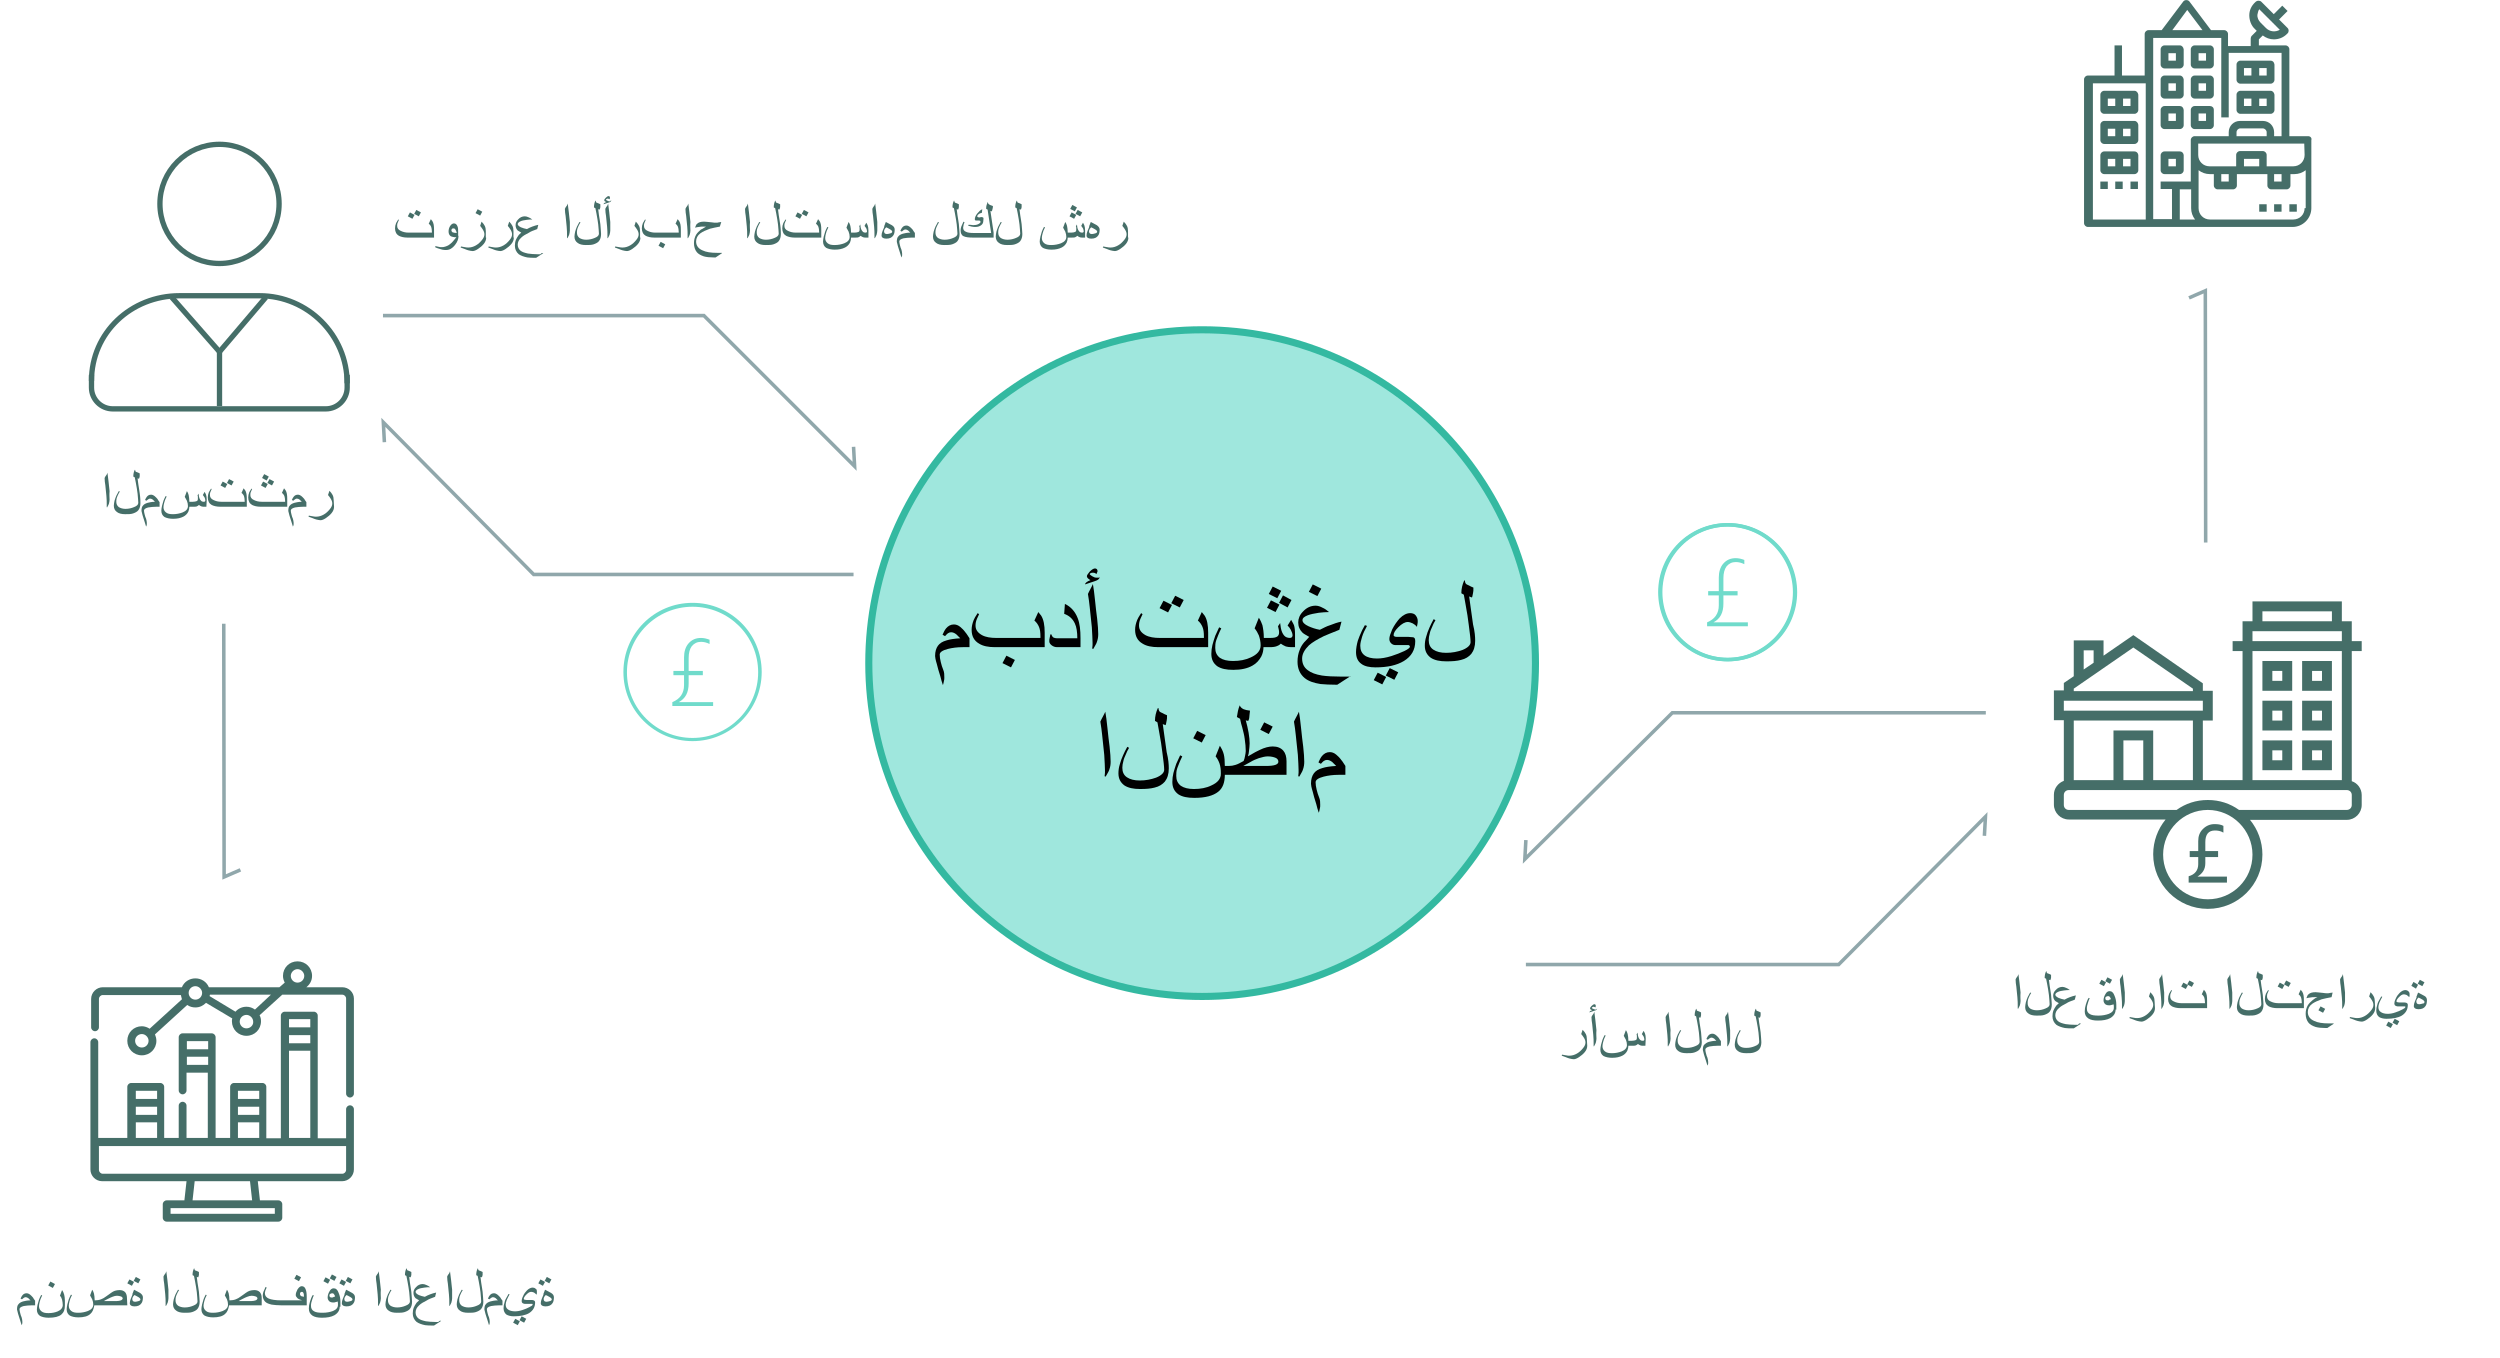 <?xml version="1.0" encoding="utf-8"?>
<!-- Generator: Adobe Illustrator 23.0.0, SVG Export Plug-In . SVG Version: 6.00 Build 0)  -->
<svg version="1.1" id="运作原理" xmlns="http://www.w3.org/2000/svg" xmlns:xlink="http://www.w3.org/1999/xlink" x="0px"
	 y="0px" viewBox="0 0 705 383" style="enable-background:new 0 0 705 383;" xml:space="preserve">
<style type="text/css">
	.st0{fill:none;stroke:#90A7AB;}
	.st1{fill:none;stroke:#70DBCB;}
	.st2{fill:#9FE7DD;stroke:#34B9A1;stroke-width:2;}
	.st3{enable-background:new    ;}
	.st4{fill:#456E68;}
	.st5{fill:none;stroke:#456E68;stroke-width:1.5;stroke-miterlimit:10;}
	.st6{fill:#70DBCB;}
</style>
<path id="形状_1_拷贝_3" class="st0" d="M63.1,175.9l0.1,71.4l4.6-2"/>
<path id="形状_1_拷贝_5" class="st0" d="M622,153l-0.1-71l-4.6,2"/>
<path id="形状_1" class="st0" d="M108,89h90.5l42.5,42.5l-0.3-5.5"/>
<path id="形状_1_拷贝_2" class="st0" d="M240.7,162h-90.2l-42.4-42.9l0.3,5.6"/>
<path id="形状_1_拷贝" class="st0" d="M560,201h-88.4L430,242.3l0.3-5.4"/>
<path id="形状_1_拷贝_4" class="st0" d="M430.3,272h88.2l41.4-41.7l-0.3,5.4"/>
<circle id="椭圆_7-2" class="st1" cx="487.3" cy="167" r="19"/>
<circle id="椭圆_6" class="st2" cx="339" cy="187" r="94"/>
<g class="st3">
	<path class="st4" d="M646.4,186.4H638v8.4h8.4V186.4z M643.6,192h-2.8v-2.8h2.8V192z"/>
	<path class="st4" d="M657.6,186.4h-8.4v8.4h8.4V186.4z M654.8,192H652v-2.8h2.8V192z"/>
	<path class="st4" d="M646.4,197.6H638v8.4h8.4V197.6z M643.6,203.2h-2.8v-2.8h2.8V203.2z"/>
	<path class="st4" d="M657.6,197.6h-8.4v8.4h8.4V197.6z M654.8,203.2H652v-2.8h2.8V203.2z"/>
	<path class="st4" d="M646.4,217.2v-8.4H638v8.4H646.4z M640.8,211.6h2.8v2.8h-2.8V211.6z"/>
	<path class="st4" d="M657.6,208.8h-8.4v8.4h8.4V208.8z M654.8,214.4H652v-2.8h2.8V214.4z"/>
	<path class="st4" d="M666,183.6v-2.8h-2.8v-5.6h-2.8v-5.6h-25.2v5.6h-2.8v5.6h-2.8v2.8h2.8V220h-11.2v-16.8h2.8v-8.4h-2.8v-2.1
		l-19.6-13.6l-8.4,5.8v-4.3h-8.4v10.1l-2.8,1.9v2.1h-2.8v8.4h2.8v17.1c-1.6,0.6-2.8,2.1-2.8,3.9v2.8c0,2.3,1.9,4.2,4.2,4.2h27.3
		c-2.2,2.7-3.5,6.1-3.5,9.8c0,8.5,6.9,15.4,15.4,15.4S638,249.5,638,241c0-3.7-1.3-7.1-3.5-9.8h27.3c2.3,0,4.2-1.9,4.2-4.2v-2.8
		c0-1.8-1.2-3.4-2.8-3.9v-36.7H666z M638,172.4h19.6v2.8H638V172.4z M635.2,178h25.2v2.8h-25.2V178z M587.6,183.4h2.8v3.5l-2.8,1.9
		V183.4z M584.8,194.2l16.8-11.6l16.8,11.6v0.7h-33.6V194.2z M582,197.6h39.2v2.8H582V197.6z M618.4,203.2V220h-11.2v-14H596v14
		h-11.2v-16.8H618.4z M604.4,220h-5.6v-11.2h5.6V220z M622.6,253.6c-6.9,0-12.6-5.7-12.6-12.6c0-6.9,5.7-12.6,12.6-12.6
		s12.6,5.7,12.6,12.6C635.2,248,629.6,253.6,622.6,253.6z M663.2,227c0,0.8-0.6,1.4-1.4,1.4h-30.4c-2.5-1.8-5.5-2.8-8.8-2.8
		s-6.3,1-8.8,2.8h-30.4c-0.8,0-1.4-0.6-1.4-1.4v-2.8c0-0.8,0.6-1.4,1.4-1.4h78.4c0.8,0,1.4,0.6,1.4,1.4V227z M660.4,220h-25.2v-36.4
		h25.2V220z"/>
</g>
<g class="st3">
	<g>
		<g>
			<path class="st4" d="M96.5,278.4H86.4c1-0.8,1.6-1.9,1.6-3.2c0-2.3-1.8-4.1-4.1-4.1s-4.1,1.8-4.1,4.1c0,0.7,0.2,1.3,0.5,1.9
				l-1.5,1.3H58.9c-0.6-1.5-2.1-2.5-3.8-2.5s-3.2,1-3.8,2.5H29c-1.8,0-3.3,1.5-3.3,3.3v8c0,0.6,0.5,1.1,1.1,1.1s1.1-0.5,1.1-1.1v-8
				c0-0.6,0.5-1.1,1.1-1.1h22c0.1,0.4,0.2,0.8,0.3,1.2l-9.1,8.3c-0.6-0.4-1.4-0.7-2.2-0.7c-2.3,0-4.1,1.8-4.1,4.1s1.8,4.1,4.1,4.1
				s4.1-1.8,4.1-4.1c0-0.7-0.2-1.3-0.4-1.8l9.1-8.3c0.7,0.5,1.5,0.7,2.3,0.7c1.2,0,2.2-0.5,3-1.3l7.4,4.4c-0.1,0.3-0.1,0.5-0.1,0.8
				c0,2.3,1.8,4.1,4.1,4.1s4.1-1.8,4.1-4.1c0-0.6-0.1-1.2-0.4-1.7l6.4-5.8h16.9c0.6,0,1.1,0.5,1.1,1.1v26.8c0,0.6,0.5,1.1,1.1,1.1
				s1.1-0.5,1.1-1.1v-26.8C99.8,279.8,98.3,278.4,96.5,278.4z M40,295.4c-1.1,0-1.9-0.9-1.9-1.9c0-1.1,0.9-1.9,1.9-1.9
				s1.9,0.9,1.9,1.9S41.1,295.4,40,295.4z M55.1,281.9c-1.1,0-1.9-0.9-1.9-1.9c0-1.1,0.9-1.9,1.9-1.9S57,279,57,280
				S56.2,281.9,55.1,281.9z M69.5,290c-1.1,0-1.9-0.9-1.9-1.9c0-1.1,0.9-1.9,1.9-1.9s1.9,0.9,1.9,1.9C71.5,289.1,70.6,290,69.5,290z
				 M71.9,284.7c-0.7-0.5-1.5-0.8-2.4-0.8c-1.2,0-2.3,0.5-3.1,1.4l-7.3-4.4c0-0.1,0.1-0.3,0.1-0.4h17.2L71.9,284.7z M83.9,277.1
				c-1.1,0-1.9-0.9-1.9-1.9s0.9-1.9,1.9-1.9s1.9,0.9,1.9,1.9S85,277.1,83.9,277.1z"/>
		</g>
	</g>
	<g>
		<g>
			<path class="st4" d="M99.8,312.8c0-0.6-0.5-1.1-1.1-1.1s-1.1,0.5-1.1,1.1v8.2h-8v-25.7v-4.4v-4.5c0-0.6-0.5-1.1-1.1-1.1h-8.2
				c-0.6,0-1.1,0.5-1.1,1.1v4.5v4.4V321h-4.1v-5.5V311v-4.5c0-0.6-0.5-1.1-1.1-1.1h-8c-0.6,0-1.1,0.5-1.1,1.1v4.5v4.4v5.5h-4.1
				v-19.5V297v-4.5c0-0.6-0.5-1.1-1.1-1.1h-8.2c-0.6,0-1.1,0.5-1.1,1.1v4.5v4.4v6.1c0,0.6,0.5,1.1,1.1,1.1s1.1-0.5,1.1-1.1v-5h6
				v18.4h-6v-9.1c0-0.6-0.5-1.1-1.1-1.1s-1.1,0.5-1.1,1.1v9.1h-4.1v-5.5V311v-4.5c0-0.6-0.5-1.1-1.1-1.1H37c-0.6,0-1.1,0.5-1.1,1.1
				v4.5v4.4v5.5h-8.2v-27c0-0.6-0.5-1.1-1.1-1.1s-1.1,0.5-1.1,1.1v35.9c0,1.8,1.5,3.3,3.3,3.3h23.8l-0.6,5.4h-5
				c-0.6,0-1.1,0.5-1.1,1.1v3.8c0,0.6,0.5,1.1,1.1,1.1h31.5c0.6,0,1.1-0.5,1.1-1.1v-3.8c0-0.6-0.5-1.1-1.1-1.1h-5.2l-0.6-5.4h23.8
				c1.8,0,3.3-1.5,3.3-3.3V322l0,0V312.8L99.8,312.8z M81.5,287.4h6v2.3h-6V287.4z M81.5,291.9h6v2.3h-6V291.9z M81.5,296.3h6v24.6
				h-6V296.3z M67.1,307.6h6v2.3h-6V307.6z M67.1,312.1h6v2.3h-6V312.1z M67.1,316.5h6v4.4h-6V316.5z M52.7,295.9v-2.3h6v2.3H52.7z
				 M52.7,300.3V298h6v2.3H52.7z M38.3,307.6h6v2.3h-6V307.6z M38.3,312.1h6v2.3h-6V312.1z M38.3,316.5h6v4.4h-6V316.5z M77.5,340.7
				v1.6H48.1v-1.6H77.5z M54.3,338.5l0.6-5.4h15.6l0.6,5.4H54.3z M96.5,331H29c-0.6,0-1.1-0.5-1.1-1.1v-6.7h69.7v6.7l0,0
				C97.6,330.5,97.1,331,96.5,331z"/>
		</g>
	</g>
</g>
<g class="st3">
	<g>
		<g>
			<path class="st4" d="M601.9,25.6h-8.5c-0.6,0-1.1,0.5-1.1,1.1V31c0,0.6,0.5,1.1,1.1,1.1h8.5c0.6,0,1.1-0.5,1.1-1.1v-4.3
				C602.9,26.1,602.5,25.6,601.9,25.6z M596.5,29.9h-2.1v-2.1h2.1V29.9z M600.8,29.9h-2.1v-2.1h2.1V29.9z"/>
		</g>
	</g>
	<g>
		<g>
			<path class="st4" d="M601.9,34.1h-8.5c-0.6,0-1.1,0.5-1.1,1.1v4.3c0,0.6,0.5,1.1,1.1,1.1h8.5c0.6,0,1.1-0.5,1.1-1.1v-4.3
				C602.9,34.6,602.5,34.1,601.9,34.1z M596.5,38.4h-2.1v-2.1h2.1V38.4z M600.8,38.4h-2.1v-2.1h2.1V38.4z"/>
		</g>
	</g>
	<g>
		<g>
			<path class="st4" d="M601.9,42.7h-8.5c-0.6,0-1.1,0.5-1.1,1.1V48c0,0.6,0.5,1.1,1.1,1.1h8.5c0.6,0,1.1-0.5,1.1-1.1v-4.3
				C602.9,43.1,602.5,42.7,601.9,42.7z M596.5,46.9h-2.1v-2.1h2.1V46.9z M600.8,46.9h-2.1v-2.1h2.1V46.9z"/>
		</g>
	</g>
	<g>
		<g>
			<path class="st4" d="M640.3,25.6h-8.5c-0.6,0-1.1,0.5-1.1,1.1V31c0,0.6,0.5,1.1,1.1,1.1h8.5c0.6,0,1.1-0.5,1.1-1.1v-4.3
				C641.3,26.1,640.9,25.6,640.3,25.6z M634.9,29.9h-2.1v-2.1h2.1V29.9z M639.2,29.9h-2.1v-2.1h2.1V29.9z"/>
		</g>
	</g>
	<g>
		<g>
			<path class="st4" d="M640.3,17.1h-8.5c-0.6,0-1.1,0.5-1.1,1.1v4.3c0,0.6,0.5,1.1,1.1,1.1h8.5c0.6,0,1.1-0.5,1.1-1.1v-4.3
				C641.3,17.5,640.9,17.1,640.3,17.1z M634.9,21.3h-2.1v-2.1h2.1V21.3z M639.2,21.3h-2.1v-2.1h2.1V21.3z"/>
		</g>
	</g>
	<g>
		<g>
			<path class="st4" d="M614.7,29.9h-4.3c-0.6,0-1.1,0.5-1.1,1.1v4.3c0,0.6,0.5,1.1,1.1,1.1h4.3c0.6,0,1.1-0.5,1.1-1.1V31
				C615.7,30.3,615.3,29.9,614.7,29.9z M613.6,34.1h-2.1V32h2.1V34.1z"/>
		</g>
	</g>
	<g>
		<g>
			<path class="st4" d="M623.2,29.9h-4.3c-0.6,0-1.1,0.5-1.1,1.1v4.3c0,0.6,0.5,1.1,1.1,1.1h4.3c0.6,0,1.1-0.5,1.1-1.1V31
				C624.3,30.3,623.8,29.9,623.2,29.9z M622.1,34.1H620V32h2.1V34.1z"/>
		</g>
	</g>
	<g>
		<g>
			<path class="st4" d="M614.7,21.3h-4.3c-0.6,0-1.1,0.5-1.1,1.1v4.3c0,0.6,0.5,1.1,1.1,1.1h4.3c0.6,0,1.1-0.5,1.1-1.1v-4.3
				C615.7,21.8,615.3,21.3,614.7,21.3z M613.6,25.6h-2.1v-2.1h2.1V25.6z"/>
		</g>
	</g>
	<g>
		<g>
			<path class="st4" d="M623.2,21.3h-4.3c-0.6,0-1.1,0.5-1.1,1.1v4.3c0,0.6,0.5,1.1,1.1,1.1h4.3c0.6,0,1.1-0.5,1.1-1.1v-4.3
				C624.3,21.8,623.8,21.3,623.2,21.3z M622.1,25.6H620v-2.1h2.1V25.6z"/>
		</g>
	</g>
	<g>
		<g>
			<path class="st4" d="M614.7,12.8h-4.3c-0.6,0-1.1,0.5-1.1,1.1v4.3c0,0.6,0.5,1.1,1.1,1.1h4.3c0.6,0,1.1-0.5,1.1-1.1v-4.3
				C615.7,13.3,615.3,12.8,614.7,12.8z M613.6,17.1h-2.1V15h2.1V17.1z"/>
		</g>
	</g>
	<g>
		<g>
			<path class="st4" d="M623.2,12.8h-4.3c-0.6,0-1.1,0.5-1.1,1.1v4.3c0,0.6,0.5,1.1,1.1,1.1h4.3c0.6,0,1.1-0.5,1.1-1.1v-4.3
				C624.3,13.3,623.8,12.8,623.2,12.8z M622.1,17.1H620V15h2.1V17.1z"/>
		</g>
	</g>
	<g>
		<g>
			<path class="st4" d="M614.7,42.7h-4.3c-0.6,0-1.1,0.5-1.1,1.1V48c0,0.6,0.5,1.1,1.1,1.1h4.3c0.6,0,1.1-0.5,1.1-1.1v-4.3
				C615.7,43.1,615.3,42.7,614.7,42.7z M613.6,46.9h-2.1v-2.1h2.1V46.9z"/>
		</g>
	</g>
	<g>
		<g>
			<rect x="592.3" y="51.2" class="st4" width="2.1" height="2.1"/>
		</g>
	</g>
	<g>
		<g>
			<rect x="596.5" y="51.2" class="st4" width="2.1" height="2.1"/>
		</g>
	</g>
	<g>
		<g>
			<rect x="600.8" y="51.2" class="st4" width="2.1" height="2.1"/>
		</g>
	</g>
	<g>
		<g>
			<path class="st4" d="M650.9,38.4h-5.3V13.9c0-0.6-0.5-1.1-1.1-1.1H637v-1.7l1.1-1.1c0.9,0.7,2,1.1,3.1,1.1c1.4,0,2.7-0.5,3.7-1.5
				l0.2-0.2c0.4-0.4,0.4-1.1,0-1.5l-2.4-2.4l2.4-2.4l-1.5-1.5L641.2,4l-3.5-3.5c-0.2-0.2-0.5-0.3-0.8-0.3c-0.4,0-0.7,0.2-0.9,0.4
				c-1.1,1-1.7,2.3-1.7,3.7s0.5,2.9,1.6,3.9l0.5,0.5l-1.4,1.4c-0.2,0.2-0.3,0.5-0.3,0.8V13h-6.4V9.6c0-0.6-0.5-1.1-1.1-1.1h-3.7
				l-6.1-8.1c-0.4-0.5-1.3-0.5-1.7,0l-6.1,8.1h-3.7c-0.6,0-1.1,0.5-1.1,1.1v11.7h-6.4v-8.5h-2.1v8.5h-7.5c-0.6,0-1.1,0.5-1.1,1.1
				v40.5c0,0.6,0.5,1.1,1.1,1.1h17.1h7.5h8.5h1.1h6.4h17.1c2.9,0,5.3-2.4,5.3-5.3V39.5C652,38.9,651.5,38.4,650.9,38.4z M605.1,61.9
				h-14.9V23.5h14.9V61.9z M637.1,2.6l5.8,5.8c-1.2,0.7-2.8,0.6-3.9-0.5l-1.5-1.5c-0.6-0.6-1-1.4-0.9-2.3
				C636.7,3.6,636.8,3.1,637.1,2.6z M616.8,2.8l4.3,5.7h-8.5L616.8,2.8z M612.5,53.3v8.5h-5.3V22.4V10.7h19.2v3.2v19.2h2.1V14.9
				h14.9v23.5h-2.1v-1.1c0-1.8-1.4-3.2-3.2-3.2h-6.4c-1.8,0-3.2,1.4-3.2,3.2v1.1h-9.6c-0.6,0-1.1,0.5-1.1,1.1v11.7h-8.5v2.1H612.5z
				 M639.2,37.3v1.1h-8.5v-1.1c0-0.6,0.5-1.1,1.1-1.1h6.4C638.7,36.3,639.2,36.7,639.2,37.3z M614.7,61.9v-8.5h3.2v5.3
				c0,1.2,0.4,2.3,1.1,3.2H614.7z M649.9,58.7c0,1.8-1.4,3.2-3.2,3.2h-17.1h-6.4c-1.8,0-3.2-1.4-3.2-3.2V48c0.9,0.7,2,1.1,3.2,1.1
				h1.1v3.2c0,0.6,0.5,1.1,1.1,1.1h4.3c0.6,0,1.1-0.5,1.1-1.1v-3.2h1.1h6.4h1.1v3.2c0,0.6,0.5,1.1,1.1,1.1h4.3
				c0.6,0,1.1-0.5,1.1-1.1v-3.2h1.1c1.2,0,2.3-0.4,3.2-1.1v10.7H649.9z M626.4,51.2v-2.1h2.1v2.1H626.4z M632.8,46.9v-2.1h4.3v2.1
				H632.8z M641.3,51.2v-2.1h2.1v2.1H641.3z M649.9,43.7c0,1.8-1.4,3.2-3.2,3.2h-2.1h-4.3h-1.1v-3.2c0-0.6-0.5-1.1-1.1-1.1h-6.4
				c-0.6,0-1.1,0.5-1.1,1.1v3.2h-1.1h-4.3h-2.1c-1.8,0-3.2-1.4-3.2-3.2v-3.2h29.9L649.9,43.7L649.9,43.7z"/>
		</g>
	</g>
	<g>
		<g>
			<rect x="645.6" y="57.6" class="st4" width="2.1" height="2.1"/>
		</g>
	</g>
	<g>
		<g>
			<rect x="641.3" y="57.6" class="st4" width="2.1" height="2.1"/>
		</g>
	</g>
	<g>
		<g>
			<rect x="637.1" y="57.6" class="st4" width="2.1" height="2.1"/>
		</g>
	</g>
</g>
<g>
	<circle class="st5" cx="61.9" cy="57.5" r="16.8"/>
	<line class="st5" x1="48.4" y1="83.8" x2="61.9" y2="99.2"/>
	<line class="st5" x1="75" y1="83.8" x2="61.9" y2="99.2"/>
	<line class="st5" x1="61.9" y1="114.5" x2="61.9" y2="99.2"/>
	<path class="st5" d="M97.9,105.7v3.6c0,3.3-2.7,6-6,6H31.8c-3.3,0-6-2.7-6-6v-3.6"/>
	<path class="st5" d="M31.8,99.7"/>
	<path class="st5" d="M25.8,107.4c0-13.6,11.2-24,24.8-24h22.6c13.6,0,24.7,11.1,24.7,24.7l0,0"/>
</g>
<g id="椭圆_7_1_">
	<path class="st6" d="M487.1,186.5c-10.8,0-19.5-8.7-19.5-19.5s8.7-19.5,19.5-19.5s19.5,8.7,19.5,19.5S497.9,186.5,487.1,186.5z
		 M487.1,148.5c-10.2,0-18.5,8.3-18.5,18.5s8.3,18.5,18.5,18.5s18.5-8.3,18.5-18.5S497.3,148.5,487.1,148.5z"/>
</g>
<g>
	<g>
		<path class="st6" d="M481.4,176.6v-1.1c2.2-0.9,3.3-2.5,3.3-4.8v-2.8h-3v-1.2h3v-3.8c0-1.6,0.4-3,1.3-4s2-1.5,3.5-1.5
			c0.8,0,1.6,0.2,2.4,0.5v1.2c-0.8-0.4-1.6-0.6-2.4-0.6c-1.1,0-1.9,0.4-2.6,1.2c-0.6,0.8-0.9,1.9-0.9,3.4v3.6h4v1.2h-4v2.3
			c0,2.6-0.9,4.3-2.8,5.3h9.7v1.1L481.4,176.6L481.4,176.6z"/>
	</g>
</g>
<g id="椭圆_7-2_1_">
	<path class="st6" d="M195.3,209c-10.8,0-19.5-8.7-19.5-19.5s8.7-19.5,19.5-19.5s19.5,8.7,19.5,19.5S206,209,195.3,209z
		 M195.3,171.1c-10.2,0-18.5,8.3-18.5,18.5s8.3,18.5,18.5,18.5s18.5-8.3,18.5-18.5C213.8,179.3,205.5,171.1,195.3,171.1z"/>
</g>
<g>
	<g>
		<g>
			<path class="st6" d="M189.6,199.1V198c2.2-0.9,3.3-2.5,3.3-4.8v-2.8h-3v-1.2h3v-3.8c0-1.6,0.4-3,1.3-4c0.9-1,2-1.5,3.5-1.5
				c0.8,0,1.6,0.2,2.4,0.5v1.2c-0.8-0.4-1.6-0.6-2.4-0.6c-1.1,0-1.9,0.4-2.6,1.2c-0.6,0.8-0.9,1.9-0.9,3.4v3.6h4v1.2h-4v2.3
				c0,2.6-0.9,4.3-2.8,5.3h9.7v1.1L189.6,199.1L189.6,199.1z"/>
		</g>
	</g>
</g>
<g>
	<path class="st4" d="M617.2,248.8v-1.7c1.8-0.5,2.7-1.7,2.7-3.4v-2h-2.4V240h2.4v-2.8c0-1.4,0.4-2.5,1.3-3.4c0.9-0.9,2-1.4,3.3-1.4
		c0.9,0,1.8,0.1,2.5,0.5v1.9c-0.8-0.5-1.7-0.6-2.4-0.6c-1.8,0-2.7,1.1-2.7,3.3v2.5h3.6v1.7h-3.6v1.7c0,1.8-0.8,2.9-2.2,3.8h8.3v1.7
		h-10.8V248.8z"/>
</g>
<g>
	<path class="st4" d="M9.9,368.1H9c-0.9,0-1.6,0.1-2.3,0.2c-0.8,0.2-1.2,0.5-1.2,0.9c0,0.3,0.1,0.7,0.2,1.1s0.2,0.8,0.4,1.2
		c0.1,0.4,0.2,0.8,0.2,1.1c0,0.2,0,0.4,0,0.5c0,0.2-0.1,0.4-0.2,0.6c-0.1-0.4-0.3-0.9-0.4-1.3c-0.3-0.8-0.4-1.4-0.6-1.9
		c-0.2-0.7-0.3-1.1-0.3-1.2c0-0.7,0.1-1.2,0.4-1.5c0.3-0.4,0.7-0.6,1.3-0.8c0.5-0.1,1.1-0.3,2.1-0.3c-0.3-0.3-0.5-0.5-0.6-0.6
		c-0.3-0.2-0.5-0.3-0.8-0.3c-0.2,0-0.3,0.1-0.5,0.2c-0.1,0.1-0.3,0.2-0.5,0.4l-0.4-0.2c0.2-0.4,0.3-0.7,0.5-0.9
		c0.3-0.4,0.7-0.6,1.2-0.6c0.3,0,0.6,0.1,1,0.4c0.3,0.2,0.5,0.5,0.8,0.8c0.1,0.2,0.3,0.5,0.6,0.9V368.1z"/>
	<path class="st4" d="M18.3,368.1c0,1.2-0.3,2-1,2.6s-1.9,0.9-3.6,0.9c-1,0-1.8-0.2-2.4-0.5c-0.6-0.4-0.9-1-0.9-1.8
		c0-0.4,0.1-0.9,0.2-1.4s0.3-0.9,0.4-1.4c0.1-0.3,0.3-0.7,0.6-1.3l0.3,0.1c-0.4,0.8-0.6,1.3-0.7,1.8s-0.2,0.8-0.2,1.2
		c0,0.6,0.2,1.1,0.7,1.5s1.1,0.5,2,0.5c1,0,1.9-0.2,2.6-0.5c0.9-0.4,1.4-1,1.4-1.8c0-0.5-0.1-1-0.2-1.5c-0.1-0.4-0.3-0.8-0.6-1.1
		l0.6-1.6c0.3,0.4,0.5,0.9,0.6,1.3c0.1,0.4,0.2,1,0.2,1.7V368.1z M15.5,362.1l-0.6,1.1l-1.3-0.7l0.6-1.1L15.5,362.1z"/>
	<path class="st4" d="M35.9,368.1h-9.3c-0.2,1.1-0.5,1.9-1.1,2.4c-0.7,0.7-1.9,1-3.4,1c-1,0-1.8-0.2-2.4-0.5c-0.6-0.4-0.9-1-0.9-1.8
		c0-0.4,0.1-0.9,0.2-1.4c0.1-0.5,0.3-0.9,0.4-1.4c0.1-0.3,0.3-0.7,0.6-1.3l0.3,0.1c-0.4,0.8-0.6,1.3-0.7,1.8
		c-0.1,0.5-0.2,0.8-0.2,1.2c0,0.6,0.2,1.1,0.7,1.5s1.1,0.5,2,0.5c1,0,1.9-0.2,2.7-0.5c1-0.4,1.5-1,1.5-1.8c0-0.5-0.1-1-0.3-1.5
		c-0.2-0.4-0.4-0.7-0.6-1.1l0.6-1.6c0.3,0.4,0.4,0.8,0.5,1.1c0.1,0.5,0.2,1.1,0.2,1.9h0.1c0.6,0,1.2-0.1,1.7-0.3
		c0.5-0.2,0.9-0.4,1.4-0.8c0.8-0.5,1.2-0.9,1.4-1c0.4-0.3,0.8-0.5,1.1-0.6c0.4-0.1,0.8-0.2,1.3-0.2c0.7,0,1.2,0.2,1.6,0.6
		c0.3,0.4,0.5,0.9,0.5,1.6L35.9,368.1L35.9,368.1z M34.6,366.2c0-0.3-0.2-0.5-0.5-0.6s-0.7-0.2-1.1-0.2c-0.4,0-0.8,0.1-1.3,0.3
		c-0.3,0.1-0.7,0.3-1.3,0.6c-0.4,0.2-0.8,0.4-1.1,0.6h3.6c0.5,0,0.9-0.1,1.2-0.2S34.6,366.3,34.6,366.2z"/>
	<path class="st4" d="M37.8,361.5l-0.6,1.1l-1.3-0.7l0.6-1.1L37.8,361.5z M40.3,365.8c0,0.7-0.1,1.3-0.4,1.7c-0.4,0.6-1,0.9-2,0.9
		c-0.4,0-0.7-0.1-0.9-0.2c-0.3-0.2-0.4-0.4-0.4-0.7c0-0.4,0.1-0.8,0.3-1.3c0.2-0.4,0.3-0.8,0.5-1.2h-0.1l0.5-1.3
		c0.9,0.5,1.5,0.8,1.7,0.9C39.9,364.9,40.3,365.3,40.3,365.8z M39.6,366.4c0-0.2-0.3-0.5-0.9-0.8c-0.2-0.1-0.5-0.3-0.8-0.4
		c-0.2,0.3-0.4,0.4-0.4,0.5c-0.1,0.2-0.2,0.4-0.2,0.6c0,0.3,0.1,0.5,0.2,0.6s0.3,0.2,0.6,0.2s0.6-0.1,1-0.2S39.6,366.6,39.6,366.4z
		 M39.6,360.8l-0.6,1.1l-1.3-0.7l0.6-1.1L39.6,360.8z"/>
	<path class="st4" d="M47.5,366.1c0,0.4-0.1,0.8-0.2,1.2c-0.1,0.2-0.2,0.5-0.5,1l-0.1-0.1c0-0.2,0-0.3,0-0.5s0-0.3,0-0.4
		c0-0.5,0-1.3-0.1-2.3s-0.2-2-0.3-3c-0.1-0.6-0.2-1.3-0.2-2c0.1-0.2,0.2-0.5,0.4-0.7s0.3-0.5,0.4-0.8c0.1,0.6,0.2,1.4,0.3,2.4
		s0.2,2,0.3,2.8C47.5,364.8,47.5,365.6,47.5,366.1z"/>
	<path class="st4" d="M56.3,367.1c0,0.8-0.2,1.5-0.6,2c-0.3,0.4-0.9,0.7-1.5,0.9c-0.6,0.2-1.3,0.2-2.2,0.2c-1,0-1.8-0.2-2.3-0.6
		c-0.6-0.4-0.9-1-0.9-1.8c0-0.4,0.1-0.9,0.2-1.4c0.1-0.4,0.3-0.9,0.5-1.4c0.2-0.4,0.4-0.8,0.7-1.3l0.3,0.1c-0.2,0.3-0.4,0.7-0.5,0.9
		c-0.2,0.4-0.3,0.7-0.4,1c-0.1,0.4-0.1,0.7-0.1,1c0,0.6,0.2,1.1,0.7,1.5c0.5,0.3,1.1,0.5,1.9,0.5c0.9,0,1.7-0.2,2.4-0.5
		c0.8-0.3,1.2-0.7,1.2-1.2s-0.1-1.4-0.2-2.6c-0.1-0.9-0.3-2-0.5-3.1l-0.3-1.5l-0.4-0.2c0-0.7,0.1-1.3,0.4-1.9h0.1
		c0,0.2,0.1,0.3,0.1,0.4c0.1,0.1,0.1,0.2,0.3,0.2c0.2,0.1,0.3,0.1,0.5,0.2c0.1,0.1,0.3,0.1,0.4,0.2c0,0.4,0,0.6,0,0.8
		c0,0.2-0.1,0.4-0.2,0.7l-0.4-0.1c0,0.1,0.1,0.6,0.2,1.6c0.2,1.1,0.3,2,0.4,2.6C56.2,365.7,56.3,366.6,56.3,367.1z"/>
	<path class="st4" d="M73.9,368.1h-9.3c-0.2,1.1-0.5,1.9-1.1,2.4c-0.7,0.7-1.9,1-3.4,1c-1,0-1.8-0.2-2.4-0.5c-0.6-0.4-0.9-1-0.9-1.8
		c0-0.4,0.1-0.9,0.2-1.4s0.3-0.9,0.4-1.4c0.1-0.3,0.3-0.7,0.6-1.3l0.3,0.1c-0.4,0.8-0.6,1.3-0.7,1.8s-0.2,0.8-0.2,1.2
		c0,0.6,0.2,1.1,0.7,1.5s1.1,0.5,2,0.5c1,0,1.9-0.2,2.7-0.5c1-0.4,1.5-1,1.5-1.8c0-0.5-0.1-1-0.3-1.5c-0.2-0.4-0.4-0.7-0.6-1.1
		l0.6-1.6c0.3,0.4,0.4,0.8,0.5,1.1c0.1,0.5,0.2,1.1,0.2,1.9h0.1c0.6,0,1.2-0.1,1.7-0.3c0.5-0.2,0.9-0.4,1.4-0.8
		c0.8-0.5,1.2-0.9,1.4-1c0.4-0.3,0.8-0.5,1.1-0.6c0.4-0.1,0.8-0.2,1.3-0.2c0.7,0,1.2,0.2,1.6,0.6c0.3,0.4,0.5,0.9,0.5,1.6v2.1
		L73.9,368.1L73.9,368.1z M72.6,366.2c0-0.3-0.2-0.5-0.5-0.6s-0.7-0.2-1.1-0.2s-0.8,0.1-1.3,0.3c-0.3,0.1-0.7,0.3-1.3,0.6
		c-0.4,0.2-0.8,0.4-1.1,0.6h3.6c0.5,0,0.9-0.1,1.2-0.2S72.6,366.3,72.6,366.2z"/>
	<path class="st4" d="M86.5,368.1h-7.2c-1.1,0-2-0.1-2.7-0.2c-0.8-0.2-1.4-0.4-1.8-0.8s-0.7-1-0.7-1.7c0-0.5,0.1-1,0.4-1.6
		c0.2-0.4,0.3-0.7,0.4-0.9l0.3,0.2c-0.2,0.5-0.4,0.8-0.4,1c-0.1,0.2-0.1,0.5-0.1,0.6c0,0.7,0.4,1.2,1.1,1.5s1.9,0.5,3.6,0.5h5.8
		c-0.6-0.2-1.1-0.4-1.3-0.6c-0.3-0.3-0.5-0.6-0.5-0.9c0-0.5,0.2-1,0.5-1.6c0.4-0.6,0.8-0.9,1.2-0.9c0.5,0,0.9,0.3,1.1,0.9
		c0.2,0.5,0.3,1.2,0.3,2.2C86.5,365.8,86.5,368.1,86.5,368.1z M84.9,360.2l-0.6,1.1l-1.3-0.7l0.6-1.1L84.9,360.2z M85.7,365.7
		c0-0.5,0-0.8-0.1-1c-0.1-0.3-0.3-0.4-0.5-0.4s-0.3,0.1-0.4,0.2s-0.1,0.3-0.1,0.4c0,0.3,0.1,0.4,0.3,0.6
		C84.9,365.5,85.2,365.6,85.7,365.7z"/>
	<path class="st4" d="M95.8,368.5c0,1-0.5,1.8-1.5,2.4c-0.9,0.5-2.1,0.7-3.5,0.7c-1.2,0-2.1-0.2-2.7-0.6c-0.7-0.5-1-1.1-1-2
		c0-0.6,0.1-1.3,0.3-1.9c0.2-0.6,0.4-1.3,0.8-1.9l0.3,0.1c-0.2,0.4-0.3,0.7-0.4,1c-0.1,0.4-0.2,0.7-0.3,1c-0.1,0.3-0.1,0.7-0.1,1
		c0,0.7,0.3,1.2,0.9,1.5c0.5,0.3,1.3,0.4,2.4,0.4s2.1-0.2,2.9-0.5c1-0.4,1.4-1,1.4-1.7c0-0.3,0-0.5,0-0.6s-0.1-0.2-0.1-0.4
		c-0.2,0.1-0.4,0.2-0.6,0.2c-0.2,0.1-0.4,0.1-0.6,0.1c-0.5,0-0.8-0.1-1.1-0.3c-0.3-0.3-0.5-0.6-0.5-1.1c0-0.6,0.2-1.2,0.5-1.7
		c0.3-0.6,0.7-0.9,1.2-0.9c0.6,0,1.1,0.4,1.4,1.3c0.3,0.7,0.5,1.5,0.5,2.5v1.4H95.8z M93.1,360.9l-0.6,1.1l-1.3-0.7l0.6-1.1
		L93.1,360.9z M94.5,365.6c-0.1-0.3-0.2-0.5-0.3-0.6c-0.1-0.2-0.3-0.3-0.5-0.3c-0.3,0-0.4,0.1-0.6,0.2s-0.2,0.3-0.2,0.5
		s0.1,0.3,0.2,0.4c0.2,0.1,0.3,0.1,0.5,0.1c0.1,0,0.3,0,0.4-0.1S94.4,365.7,94.5,365.6z M94.9,360.1l-0.6,1.1l-1.3-0.7l0.6-1.1
		L94.9,360.1z"/>
	<path class="st4" d="M97.6,361.5l-0.6,1.1l-1.3-0.7l0.6-1.1L97.6,361.5z M100.1,365.8c0,0.7-0.1,1.3-0.4,1.7c-0.4,0.6-1,0.9-2,0.9
		c-0.4,0-0.7-0.1-0.9-0.2c-0.3-0.2-0.4-0.4-0.4-0.7c0-0.4,0.1-0.8,0.3-1.3c0.2-0.4,0.3-0.8,0.5-1.2h-0.1l0.5-1.3
		c0.9,0.5,1.5,0.8,1.7,0.9C99.8,364.9,100.1,365.3,100.1,365.8z M99.4,366.4c0-0.2-0.3-0.5-0.9-0.8c-0.2-0.1-0.5-0.3-0.8-0.4
		c-0.2,0.3-0.4,0.4-0.4,0.5c-0.1,0.2-0.2,0.4-0.2,0.6c0,0.3,0.1,0.5,0.2,0.6s0.3,0.2,0.6,0.2c0.3,0,0.6-0.1,1-0.2
		S99.4,366.6,99.4,366.4z M99.4,360.8l-0.6,1.1l-1.3-0.7l0.6-1.1L99.4,360.8z"/>
	<path class="st4" d="M107.4,366.1c0,0.4-0.1,0.8-0.2,1.2c-0.1,0.2-0.2,0.5-0.5,1l-0.1-0.1c0-0.2,0-0.3,0-0.5s0-0.3,0-0.4
		c0-0.5,0-1.3-0.1-2.3s-0.2-2-0.3-3c-0.1-0.6-0.2-1.3-0.2-2c0.1-0.2,0.2-0.5,0.4-0.7s0.3-0.5,0.4-0.8c0.1,0.6,0.2,1.4,0.3,2.4
		c0.1,1,0.2,2,0.3,2.8C107.3,364.8,107.4,365.6,107.4,366.1z"/>
	<path class="st4" d="M116.2,367.1c0,0.8-0.2,1.5-0.6,2c-0.3,0.4-0.9,0.7-1.5,0.9c-0.6,0.2-1.3,0.2-2.2,0.2c-1,0-1.8-0.2-2.3-0.6
		c-0.6-0.4-0.9-1-0.9-1.8c0-0.4,0.1-0.9,0.2-1.4c0.1-0.4,0.3-0.9,0.5-1.4c0.2-0.4,0.4-0.8,0.7-1.3l0.3,0.1c-0.2,0.3-0.4,0.7-0.5,0.9
		c-0.2,0.4-0.3,0.7-0.4,1c-0.1,0.4-0.1,0.7-0.1,1c0,0.6,0.2,1.1,0.7,1.5c0.5,0.3,1.1,0.5,1.9,0.5c0.9,0,1.7-0.2,2.4-0.5
		c0.8-0.3,1.2-0.7,1.2-1.2s-0.1-1.4-0.2-2.6c-0.1-0.9-0.3-2-0.5-3.1l-0.3-1.5l-0.4-0.2c0-0.7,0.1-1.3,0.4-1.9h0.1
		c0,0.2,0.1,0.3,0.1,0.4c0.1,0.1,0.1,0.2,0.3,0.2c0.2,0.1,0.3,0.1,0.5,0.2c0.1,0.1,0.3,0.1,0.4,0.2c0,0.4,0,0.6,0,0.8
		c0,0.2-0.1,0.4-0.2,0.7l-0.4-0.1c0,0.1,0.1,0.6,0.2,1.6c0.2,1.1,0.3,2,0.4,2.6C116.1,365.7,116.2,366.6,116.2,367.1z"/>
	<path class="st4" d="M124.4,372.5l-2,1.3c-1.1,0-1.9,0-2.5-0.1c-1-0.2-1.8-0.5-2.4-0.9c-0.7-0.6-1.1-1.4-1.1-2.4
		c0-0.6,0.1-1.2,0.3-1.7c0.2-0.4,0.4-0.8,0.7-1.2c0.1-0.2,0.4-0.4,0.8-0.8c-0.5-0.3-0.8-0.5-1-0.6c-0.4-0.4-0.6-0.9-0.6-1.5
		s0.2-1.1,0.7-1.6c0.5-0.6,1.2-0.9,1.9-0.9c0.3,0,0.7,0.1,1.1,0.3c0.3,0.1,0.6,0.3,1,0.6c-0.5,0-1,0-1.6,0.1
		c-0.7,0.1-1.3,0.2-1.7,0.4c-0.5,0.2-0.8,0.5-0.8,0.8s0.3,0.6,0.9,0.9c0.5,0.2,1.1,0.4,1.7,0.5c0.5-0.3,1-0.5,1.5-0.7
		c0.6-0.2,1.1-0.4,1.7-0.5l-0.3,1.2c-1.1,0.4-1.9,0.7-2.3,1c-1,0.5-1.7,0.9-2.2,1.4c-0.7,0.6-1,1.3-1,2s0.3,1.3,0.8,1.7
		c0.5,0.4,1.2,0.6,2.1,0.8c0.7,0.1,1.7,0.2,2.8,0.2c0.2,0,0.5,0,0.7,0C123.9,372.4,124.2,372.4,124.4,372.5L124.4,372.5z"/>
	<path class="st4" d="M127.5,366.1c0,0.4-0.1,0.8-0.2,1.2c-0.1,0.2-0.2,0.5-0.5,1l-0.1-0.1c0-0.2,0-0.3,0-0.5s0-0.3,0-0.4
		c0-0.5,0-1.3-0.1-2.3s-0.2-2-0.3-3c-0.1-0.6-0.2-1.3-0.2-2c0.1-0.2,0.2-0.5,0.4-0.7s0.3-0.5,0.4-0.8c0.1,0.6,0.2,1.4,0.3,2.4
		s0.2,2,0.3,2.8C127.5,364.8,127.5,365.6,127.5,366.1z"/>
	<path class="st4" d="M136.3,367.1c0,0.8-0.2,1.5-0.6,2c-0.3,0.4-0.9,0.7-1.5,0.9c-0.6,0.2-1.3,0.2-2.2,0.2c-1,0-1.8-0.2-2.3-0.6
		c-0.6-0.4-0.9-1-0.9-1.8c0-0.4,0.1-0.9,0.2-1.4c0.1-0.4,0.3-0.9,0.5-1.4c0.2-0.4,0.4-0.8,0.7-1.3l0.3,0.1c-0.2,0.3-0.4,0.7-0.5,0.9
		c-0.2,0.4-0.3,0.7-0.4,1c-0.1,0.4-0.1,0.7-0.1,1c0,0.6,0.2,1.1,0.7,1.5c0.5,0.3,1.1,0.5,1.9,0.5c0.9,0,1.7-0.2,2.4-0.5
		c0.8-0.3,1.2-0.7,1.2-1.2s-0.1-1.4-0.2-2.6c-0.1-0.9-0.3-2-0.5-3.1l-0.3-1.5l-0.4-0.2c0-0.7,0.1-1.3,0.4-1.9h0.1
		c0,0.2,0.1,0.3,0.1,0.4c0.1,0.1,0.1,0.2,0.3,0.2c0.2,0.1,0.3,0.1,0.5,0.2c0.1,0.1,0.3,0.1,0.4,0.2c0,0.4,0,0.6,0,0.8
		c0,0.2-0.1,0.4-0.2,0.7l-0.4-0.1c0,0.1,0.1,0.6,0.2,1.6c0.2,1.1,0.3,2,0.4,2.6C136.2,365.7,136.3,366.6,136.3,367.1z"/>
	<path class="st4" d="M141.7,368.1h-0.9c-0.9,0-1.6,0.1-2.3,0.2c-0.8,0.2-1.2,0.5-1.2,0.9c0,0.3,0.1,0.7,0.2,1.1s0.2,0.8,0.4,1.2
		c0.1,0.4,0.2,0.8,0.2,1.1c0,0.2,0,0.4,0,0.5c0,0.2-0.1,0.4-0.2,0.6c-0.1-0.4-0.3-0.9-0.4-1.3c-0.3-0.8-0.4-1.4-0.6-1.9
		c-0.2-0.7-0.3-1.1-0.3-1.2c0-0.7,0.1-1.2,0.4-1.5c0.3-0.4,0.7-0.6,1.3-0.8c0.5-0.1,1.1-0.3,2.1-0.3c-0.3-0.3-0.5-0.5-0.6-0.6
		c-0.3-0.2-0.5-0.3-0.8-0.3c-0.2,0-0.3,0.1-0.5,0.2c-0.1,0.1-0.3,0.2-0.5,0.4l-0.4-0.2c0.2-0.4,0.3-0.7,0.5-0.9
		c0.3-0.4,0.7-0.6,1.2-0.6c0.3,0,0.6,0.1,1,0.4c0.3,0.2,0.5,0.5,0.8,0.8c0.1,0.2,0.3,0.5,0.6,0.9V368.1z"/>
	<path class="st4" d="M151.4,364.2c0,0.2,0,0.3,0,0.5s-0.1,0.3-0.1,0.4c-0.2-0.2-0.4-0.4-0.7-0.6c-0.3-0.1-0.5-0.2-0.8-0.2
		c-0.5,0-0.9,0.3-1.4,0.8s-0.7,0.9-0.7,1.2c0,0.1,0.1,0.2,0.2,0.2c0.1,0,0.3,0.1,0.6,0.1h0.6c0.4,0,0.7,0,0.8,0s0.4,0,0.6,0.1
		s0.4,0.2,0.4,0.6c0,1.3-0.6,2.3-1.7,3c-1,0.6-2.5,0.9-4.3,0.9c-0.9,0-1.6-0.2-2.1-0.5c-0.5-0.4-0.8-1-0.8-1.8
		c0-0.5,0.1-1.1,0.3-1.7c0.1-0.5,0.3-0.9,0.6-1.4c0,0,0.2-0.3,0.5-0.9l0.3,0.1c-0.3,0.6-0.6,1.1-0.8,1.6s-0.3,1-0.3,1.3
		c0,0.6,0.2,1.1,0.7,1.4c0.4,0.3,1.1,0.5,1.9,0.5c0.6,0,1.4-0.1,2.2-0.4c0.7-0.2,1.3-0.5,1.9-0.8c0.6-0.3,0.9-0.5,0.9-0.7
		c0-0.1,0-0.2-0.1-0.2s-0.2,0-0.3,0h-1.8c-0.2,0-0.4-0.1-0.6-0.2s-0.3-0.4-0.3-0.6c0-0.3,0.1-0.8,0.4-1.4c0.3-0.7,0.7-1.2,1.1-1.6
		c0.5-0.5,1.1-0.8,1.6-0.8c0.3,0,0.6,0.1,0.8,0.3C151.3,363.5,151.4,363.8,151.4,364.2z M146.6,372.6l-0.6,1.1l-1.3-0.7l0.6-1.1
		L146.6,372.6z M148.4,371.9l-0.6,1.1l-1.3-0.7l0.6-1.1L148.4,371.9z"/>
	<path class="st4" d="M153.7,361.5l-0.6,1.1l-1.3-0.7l0.6-1.1L153.7,361.5z M156.2,365.8c0,0.7-0.1,1.3-0.4,1.7
		c-0.4,0.6-1,0.9-2,0.9c-0.4,0-0.7-0.1-0.9-0.2c-0.3-0.2-0.4-0.4-0.4-0.7c0-0.4,0.1-0.8,0.3-1.3c0.2-0.4,0.3-0.8,0.5-1.2h-0.1
		l0.5-1.3c0.9,0.5,1.5,0.8,1.7,0.9C155.9,364.9,156.2,365.3,156.2,365.8z M155.6,366.4c0-0.2-0.3-0.5-0.9-0.8
		c-0.2-0.1-0.5-0.3-0.8-0.4c-0.2,0.3-0.4,0.4-0.4,0.5c-0.1,0.2-0.2,0.4-0.2,0.6c0,0.3,0.1,0.5,0.2,0.6s0.3,0.2,0.6,0.2
		s0.6-0.1,1-0.2S155.6,366.6,155.6,366.4z M155.5,360.8l-0.6,1.1l-1.3-0.7l0.6-1.1L155.5,360.8z"/>
</g>
<g>
	<path class="st4" d="M30.9,140.9c0,0.4-0.1,0.8-0.2,1.2c-0.1,0.2-0.2,0.5-0.5,1l-0.1-0.1c0-0.2,0-0.3,0-0.5s0-0.3,0-0.4
		c0-0.5,0-1.3-0.1-2.3s-0.2-2-0.3-3c-0.1-0.6-0.2-1.3-0.2-2c0.1-0.2,0.2-0.5,0.4-0.7s0.3-0.5,0.4-0.8c0.1,0.6,0.2,1.4,0.3,2.4
		s0.2,2,0.3,2.8C30.8,139.6,30.9,140.4,30.9,140.9z"/>
	<path class="st4" d="M39.6,141.9c0,0.8-0.2,1.5-0.6,2c-0.3,0.4-0.9,0.7-1.5,0.9s-1.3,0.2-2.2,0.2c-1,0-1.8-0.2-2.3-0.6
		c-0.6-0.4-0.9-1-0.9-1.8c0-0.4,0.1-0.9,0.2-1.4c0.1-0.4,0.3-0.9,0.5-1.4c0.2-0.4,0.4-0.8,0.7-1.3l0.3,0.1c-0.2,0.3-0.4,0.7-0.5,0.9
		c-0.2,0.4-0.3,0.7-0.4,1c-0.1,0.4-0.1,0.7-0.1,1c0,0.6,0.2,1.1,0.7,1.5c0.5,0.3,1.1,0.5,1.9,0.5c0.9,0,1.7-0.2,2.4-0.5
		c0.8-0.3,1.2-0.7,1.2-1.2s-0.1-1.4-0.2-2.6c-0.1-0.9-0.3-2-0.5-3.1l-0.3-1.5l-0.4-0.2c0-0.7,0.1-1.3,0.4-1.9h0.1
		c0,0.2,0.1,0.3,0.1,0.4c0.1,0.1,0.1,0.2,0.3,0.2c0.2,0.1,0.3,0.1,0.5,0.2c0.1,0.1,0.3,0.1,0.4,0.2c0,0.4,0,0.6,0,0.8
		s-0.1,0.4-0.2,0.7l-0.4-0.1c0,0.1,0.1,0.6,0.2,1.6c0.2,1.1,0.3,2,0.4,2.6C39.6,140.5,39.6,141.4,39.6,141.9z"/>
	<path class="st4" d="M45,142.9h-0.9c-0.9,0-1.6,0.1-2.3,0.2c-0.8,0.2-1.2,0.5-1.2,0.9c0,0.3,0.1,0.7,0.2,1.1
		c0.1,0.4,0.2,0.8,0.4,1.2c0.1,0.4,0.2,0.8,0.2,1.1c0,0.2,0,0.4,0,0.5c0,0.2-0.1,0.4-0.2,0.6c-0.1-0.4-0.3-0.9-0.4-1.3
		c-0.3-0.8-0.4-1.4-0.6-1.9c-0.2-0.7-0.3-1.1-0.3-1.2c0-0.7,0.1-1.2,0.4-1.5c0.3-0.4,0.7-0.6,1.3-0.8c0.5-0.1,1.1-0.3,2.1-0.3
		c-0.3-0.3-0.5-0.5-0.6-0.6c-0.3-0.2-0.5-0.3-0.8-0.3c-0.2,0-0.3,0.1-0.5,0.2c-0.1,0.1-0.3,0.2-0.5,0.4l-0.4-0.2
		c0.2-0.4,0.3-0.7,0.5-0.9c0.3-0.4,0.7-0.6,1.2-0.6c0.3,0,0.6,0.1,1,0.4c0.3,0.2,0.5,0.5,0.8,0.8c0.1,0.2,0.3,0.5,0.6,0.9V142.9z"/>
	<path class="st4" d="M58.2,142.9h-0.6c-0.3,0-0.6,0-0.8-0.1s-0.5-0.2-0.7-0.4c-0.2,0.2-0.4,0.3-0.6,0.4c-0.2,0.1-0.6,0.1-1.1,0.1
		h-1c0,0.5-0.1,0.9-0.3,1.4c-0.3,0.6-0.8,1.1-1.4,1.4c-0.8,0.4-1.7,0.6-2.9,0.6c-1,0-1.8-0.2-2.4-0.5c-0.6-0.4-0.9-1-0.9-1.8
		c0-0.4,0.1-0.9,0.2-1.4s0.3-0.9,0.4-1.4c0.1-0.3,0.3-0.7,0.6-1.3l0.3,0.1c-0.4,0.8-0.6,1.3-0.7,1.8c-0.1,0.4-0.2,0.8-0.2,1.2
		c0,0.6,0.2,1.1,0.7,1.5s1.1,0.5,2,0.5c1,0,1.9-0.2,2.7-0.5c1-0.4,1.5-1,1.5-1.8c0-0.5-0.1-1-0.3-1.5c-0.2-0.4-0.4-0.7-0.6-1.1
		l0.6-1.6c0.3,0.4,0.4,0.8,0.5,1.1c0.1,0.5,0.2,1.1,0.2,1.9h1c0.5,0,0.8-0.1,1.1-0.2c0.2-0.1,0.3-0.3,0.3-0.6c0-0.2,0-0.3,0-0.5
		s0-0.3-0.1-0.5l0.3-0.5l0.1,0.8c0.1,0.5,0.3,0.9,0.5,1.1c0.2,0.3,0.5,0.4,0.9,0.4c0.1,0,0.2,0,0.3-0.1c0.1-0.1,0.1-0.2,0.1-0.3
		c0-0.3-0.1-0.5-0.2-0.8c-0.1-0.2-0.3-0.4-0.5-0.7l0.5-0.9c0.2,0.4,0.4,0.7,0.4,0.8c0.1,0.3,0.2,0.8,0.2,1.4L58.2,142.9L58.2,142.9z
		"/>
	<path class="st4" d="M69.6,142.9h-7.5c-1,0-1.8-0.2-2.4-0.5c-0.7-0.4-1.1-1.1-1.1-2.1c0-0.5,0.1-1,0.3-1.5c0.1-0.2,0.3-0.5,0.6-1
		l0.2,0.1c-0.1,0.2-0.2,0.5-0.3,0.7c-0.2,0.4-0.2,0.7-0.2,1c0,0.6,0.3,1.1,1,1.4c0.6,0.3,1.3,0.5,2.2,0.5H69v-0.2
		c0-0.6-0.1-1.1-0.2-1.4s-0.4-0.7-0.7-0.9l0.6-1.3c0.2,0.3,0.4,0.5,0.4,0.5c0.4,0.6,0.5,1.4,0.5,2.5V142.9z M64.1,136.5l-0.6,1.1
		l-1.3-0.7l0.6-1.1L64.1,136.5z M65.9,135.8l-0.6,1.1l-1.3-0.7l0.6-1.1L65.9,135.8z"/>
	<path class="st4" d="M81,142.9h-7.5c-1,0-1.8-0.2-2.4-0.5c-0.7-0.4-1.1-1.1-1.1-2.1c0-0.5,0.1-1,0.3-1.5c0.1-0.2,0.3-0.5,0.6-1
		l0.2,0.1c-0.1,0.2-0.2,0.5-0.3,0.7c-0.2,0.4-0.2,0.7-0.2,1c0,0.6,0.3,1.1,1,1.4c0.6,0.3,1.3,0.5,2.2,0.5h6.6v-0.2
		c0-0.6-0.1-1.1-0.2-1.4s-0.4-0.7-0.7-0.9l0.6-1.3c0.2,0.3,0.4,0.5,0.4,0.5c0.4,0.6,0.5,1.4,0.5,2.5V142.9z M75.5,136.5l-0.6,1.1
		l-1.3-0.7l0.6-1.1L75.5,136.5z M75.8,134.4l-0.6,1.1l-1.3-0.7l0.6-1.1L75.8,134.4z M77.3,135.8l-0.6,1.1l-1.3-0.7l0.6-1.1
		L77.3,135.8z"/>
	<path class="st4" d="M86.4,142.9h-0.9c-0.9,0-1.6,0.1-2.3,0.2c-0.8,0.2-1.2,0.5-1.2,0.9c0,0.3,0.1,0.7,0.2,1.1s0.2,0.8,0.4,1.2
		c0.1,0.4,0.2,0.8,0.2,1.1c0,0.2,0,0.4,0,0.5c0,0.2-0.1,0.4-0.2,0.6c-0.1-0.4-0.3-0.9-0.4-1.3c-0.3-0.8-0.4-1.4-0.6-1.9
		c-0.2-0.7-0.3-1.1-0.3-1.2c0-0.7,0.1-1.2,0.4-1.5c0.3-0.4,0.7-0.6,1.3-0.8c0.5-0.1,1.1-0.3,2.1-0.3c-0.3-0.3-0.5-0.5-0.6-0.6
		c-0.3-0.2-0.5-0.3-0.8-0.3c-0.2,0-0.3,0.1-0.5,0.2c-0.1,0.1-0.3,0.2-0.5,0.4l-0.4-0.2c0.2-0.4,0.3-0.7,0.5-0.9
		c0.3-0.4,0.7-0.6,1.2-0.6c0.3,0,0.6,0.1,1,0.4c0.3,0.2,0.5,0.5,0.8,0.8c0.1,0.2,0.3,0.5,0.6,0.9C86.4,141.6,86.4,142.9,86.4,142.9z
		"/>
	<path class="st4" d="M94.2,142.9c0,0.6-0.2,1.2-0.7,1.8c-0.4,0.5-1,1-1.6,1.4s-1.1,0.6-1.5,0.6s-0.7-0.1-1.2-0.2
		c-0.3-0.1-0.7-0.2-1.1-0.4c-0.4-0.1-0.7-0.3-1.1-0.4l0.1-0.3c0.3,0.1,0.7,0.1,1.1,0.2c0.4,0.1,0.7,0.1,1,0.1c0.7,0,1.4-0.2,2.1-0.6
		c0.7-0.4,1.2-0.9,1.7-1.5s0.7-1.1,0.7-1.6c0-0.4-0.1-0.8-0.4-1.3c-0.2-0.4-0.5-0.7-0.8-1.1l0.4-1.2c0.4,0.4,0.7,0.8,0.9,1.2
		c0.2,0.4,0.3,0.9,0.3,1.5L94.2,142.9L94.2,142.9z"/>
</g>
<g>
	<path class="st4" d="M122.4,67h-7.5c-1,0-1.8-0.2-2.4-0.5c-0.7-0.4-1.1-1.1-1.1-2.1c0-0.5,0.1-1,0.3-1.5c0.1-0.2,0.3-0.5,0.6-1
		l0.2,0.1c-0.1,0.2-0.2,0.5-0.3,0.7c-0.2,0.4-0.2,0.7-0.2,1c0,0.6,0.3,1.1,1,1.4c0.6,0.3,1.3,0.5,2.2,0.5h6.6v-0.2
		c0-0.6-0.1-1.1-0.2-1.4c-0.1-0.3-0.4-0.7-0.7-0.9l0.6-1.3c0.2,0.3,0.4,0.5,0.4,0.5c0.4,0.6,0.5,1.4,0.5,2.5V67z M116.9,60.6
		l-0.6,1.1L115,61l0.6-1.1L116.9,60.6z M118.7,59.9l-0.6,1.1l-1.3-0.7l0.6-1.1L118.7,59.9z"/>
	<path class="st4" d="M129.3,66.5c0,0.9-0.3,1.7-1,2.6c-0.7,0.9-1.5,1.4-2.5,1.4c-0.3,0-0.7,0-1.1-0.1c-0.3-0.1-0.6-0.2-1-0.3
		c-0.3-0.1-0.7-0.2-1-0.4l0.1-0.3c0.3,0.1,0.6,0.1,0.9,0.2c0.3,0.1,0.6,0.1,0.9,0.1c0.6,0,1.2-0.2,1.8-0.5c0.4-0.3,0.9-0.6,1.3-1.1
		c0.2-0.2,0.5-0.6,1-1.2c-0.7,0-1.2-0.1-1.6-0.3c-0.4-0.3-0.6-0.7-0.6-1.3c0-0.5,0.1-1,0.4-1.5c0.3-0.5,0.7-0.8,1.1-0.8
		c0.5,0,0.8,0.3,1,0.8c0.2,0.4,0.2,1,0.2,1.7v1L129.3,66.5L129.3,66.5z M128.8,65.7c-0.1-0.5-0.3-0.8-0.4-1
		c-0.1-0.2-0.3-0.3-0.5-0.3c-0.1,0-0.3,0-0.4,0.1c-0.1,0.1-0.2,0.2-0.2,0.4c0,0.3,0.1,0.4,0.3,0.6C127.9,65.6,128.3,65.7,128.8,65.7
		z"/>
	<path class="st4" d="M137.1,67c0,0.6-0.2,1.2-0.7,1.8c-0.4,0.5-1,1-1.6,1.4c-0.6,0.4-1.1,0.6-1.5,0.6s-0.7-0.1-1.2-0.2
		c-0.3-0.1-0.7-0.2-1.1-0.4c-0.4-0.1-0.7-0.3-1.1-0.4l0.1-0.3c0.3,0.1,0.7,0.1,1.1,0.2c0.4,0.1,0.7,0.1,1,0.1c0.7,0,1.4-0.2,2.1-0.6
		c0.7-0.4,1.2-0.9,1.7-1.5c0.5-0.6,0.7-1.1,0.7-1.6c0-0.4-0.1-0.8-0.4-1.3c-0.2-0.4-0.5-0.7-0.8-1.1l0.4-1.2
		c0.4,0.4,0.7,0.8,0.9,1.2c0.2,0.4,0.3,0.9,0.3,1.5V67H137.1z M136,59.7l-0.6,1.1l-1.3-0.7l0.6-1.1L136,59.7z"/>
	<path class="st4" d="M144.9,67c0,0.6-0.2,1.2-0.7,1.8c-0.4,0.5-1,1-1.6,1.4c-0.6,0.4-1.1,0.6-1.5,0.6s-0.7-0.1-1.2-0.2
		c-0.3-0.1-0.7-0.2-1.1-0.4c-0.4-0.1-0.7-0.3-1.1-0.4l0.1-0.3c0.3,0.1,0.7,0.1,1.1,0.2c0.4,0.1,0.7,0.1,1,0.1c0.7,0,1.4-0.2,2.1-0.6
		c0.7-0.4,1.2-0.9,1.7-1.5c0.5-0.6,0.7-1.1,0.7-1.6c0-0.4-0.1-0.8-0.4-1.3c-0.2-0.4-0.5-0.7-0.8-1.1l0.4-1.2
		c0.4,0.4,0.7,0.8,0.9,1.2c0.2,0.4,0.3,0.9,0.3,1.5V67H144.9z"/>
	<path class="st4" d="M153.2,71.4l-2,1.3c-1.1,0-1.9,0-2.5-0.1c-1-0.2-1.8-0.5-2.4-0.9c-0.7-0.6-1.1-1.4-1.1-2.4
		c0-0.6,0.1-1.2,0.3-1.7c0.2-0.4,0.4-0.8,0.7-1.2c0.1-0.2,0.4-0.4,0.8-0.8c-0.5-0.3-0.8-0.5-1-0.6c-0.4-0.4-0.6-0.9-0.6-1.5
		c0-0.6,0.2-1.1,0.7-1.6c0.5-0.6,1.2-0.9,1.9-0.9c0.3,0,0.7,0.1,1.1,0.3c0.3,0.1,0.6,0.3,1,0.6c-0.5,0-1,0-1.6,0.1
		c-0.7,0.1-1.3,0.2-1.7,0.4c-0.5,0.2-0.8,0.5-0.8,0.8s0.3,0.6,0.9,0.9c0.5,0.2,1.1,0.4,1.7,0.5c0.5-0.3,1-0.5,1.5-0.7
		c0.6-0.2,1.1-0.4,1.7-0.5l-0.3,1.2c-1.1,0.4-1.9,0.7-2.3,1c-1,0.5-1.7,0.9-2.2,1.4c-0.7,0.6-1,1.3-1,2s0.3,1.3,0.8,1.7
		s1.2,0.6,2.1,0.8c0.7,0.1,1.7,0.2,2.8,0.2c0.2,0,0.5,0,0.7,0C152.7,71.3,152.9,71.3,153.2,71.4L153.2,71.4z"/>
	<path class="st4" d="M160.7,65c0,0.4-0.1,0.8-0.2,1.2c-0.1,0.2-0.2,0.5-0.5,1l-0.1-0.1c0-0.2,0-0.3,0-0.5s0-0.3,0-0.4
		c0-0.5,0-1.3-0.1-2.3c-0.1-1-0.2-2-0.3-3c-0.1-0.6-0.2-1.3-0.2-2c0.1-0.2,0.2-0.5,0.4-0.7s0.3-0.5,0.4-0.8c0.1,0.6,0.2,1.4,0.3,2.4
		s0.2,2,0.3,2.8C160.7,63.7,160.7,64.5,160.7,65z"/>
	<path class="st4" d="M169.5,66c0,0.8-0.2,1.5-0.6,2c-0.3,0.4-0.9,0.7-1.5,0.9s-1.3,0.2-2.2,0.2c-1,0-1.8-0.2-2.3-0.6
		c-0.6-0.4-0.9-1-0.9-1.8c0-0.4,0.1-0.9,0.2-1.4c0.1-0.4,0.3-0.9,0.5-1.4c0.2-0.4,0.4-0.8,0.7-1.3l0.3,0.1c-0.2,0.3-0.4,0.7-0.5,0.9
		c-0.2,0.4-0.3,0.7-0.4,1c-0.1,0.4-0.1,0.7-0.1,1c0,0.6,0.2,1.1,0.7,1.5c0.5,0.3,1.1,0.5,1.9,0.5c0.9,0,1.7-0.2,2.4-0.5
		c0.8-0.3,1.2-0.7,1.2-1.2s-0.1-1.4-0.2-2.6c-0.1-0.9-0.3-2-0.5-3.1l-0.3-1.5l-0.4-0.2c0-0.7,0.1-1.3,0.4-1.9h0.1
		c0,0.2,0.1,0.3,0.1,0.4c0.1,0.1,0.1,0.2,0.3,0.2c0.2,0.1,0.3,0.1,0.5,0.2c0.1,0.1,0.3,0.1,0.4,0.2c0,0.4,0,0.6,0,0.8
		s-0.1,0.4-0.2,0.7l-0.4-0.1c0,0.1,0.1,0.6,0.2,1.6c0.2,1.1,0.3,2,0.4,2.6C169.4,64.6,169.5,65.5,169.5,66z"/>
	<path class="st4" d="M172.4,56.5c0,0.1-0.1,0.2-0.2,0.4c-0.1,0.1-0.3,0.1-0.5,0.2l-1.5,0.5c0-0.2,0.3-0.5,0.8-0.6
		c-0.2-0.1-0.3-0.2-0.4-0.2c-0.1-0.1-0.2-0.2-0.2-0.3c0-0.2,0.1-0.4,0.4-0.7c0.3-0.3,0.6-0.5,0.8-0.5c0.1,0,0.2,0,0.3,0.1
		s0.1,0.2,0.1,0.3s0,0.1,0,0.2c0,0.1-0.1,0.2-0.1,0.3c-0.2-0.1-0.3-0.2-0.5-0.2c-0.1,0-0.2,0-0.3,0.1c-0.1,0-0.2,0.1-0.2,0.2
		c0,0.1,0.1,0.2,0.4,0.3c0.2,0.1,0.4,0.2,0.6,0.2c0.1,0,0.2,0,0.2,0C172.1,56.6,172.2,56.6,172.4,56.5z M172.1,65
		c0,0.4-0.1,0.8-0.2,1.2c-0.1,0.2-0.2,0.5-0.5,1l-0.1-0.1c0-0.2,0-0.3,0-0.5s0-0.3,0-0.4c0-0.5,0-1.3-0.1-2.3c-0.1-1-0.2-2-0.3-3
		c-0.1-0.6-0.2-1.3-0.2-2c0.1-0.2,0.2-0.5,0.4-0.7s0.3-0.5,0.4-0.8c0.1,0.6,0.2,1.4,0.3,2.4s0.2,2,0.3,2.8
		C172.1,63.7,172.1,64.5,172.1,65z"/>
	<path class="st4" d="M180.6,67c0,0.6-0.2,1.2-0.7,1.8c-0.4,0.5-1,1-1.6,1.4c-0.6,0.4-1.1,0.6-1.5,0.6s-0.7-0.1-1.2-0.2
		c-0.3-0.1-0.7-0.2-1.1-0.4c-0.4-0.1-0.7-0.3-1.1-0.4l0.1-0.3c0.3,0.1,0.7,0.1,1.1,0.2c0.4,0.1,0.7,0.1,1,0.1c0.7,0,1.4-0.2,2.1-0.6
		c0.7-0.4,1.2-0.9,1.7-1.5c0.5-0.6,0.7-1.1,0.7-1.6c0-0.4-0.1-0.8-0.4-1.3c-0.2-0.4-0.5-0.7-0.8-1.1l0.4-1.2
		c0.4,0.4,0.7,0.8,0.9,1.2c0.2,0.4,0.3,0.9,0.3,1.5V67H180.6z"/>
	<path class="st4" d="M192,67h-7.5c-1,0-1.8-0.2-2.4-0.5c-0.7-0.4-1.1-1.1-1.1-2.1c0-0.5,0.1-1,0.3-1.5c0.1-0.2,0.3-0.5,0.6-1
		l0.2,0.1c-0.1,0.2-0.2,0.5-0.3,0.7c-0.2,0.4-0.2,0.7-0.2,1c0,0.6,0.3,1.1,1,1.4c0.6,0.3,1.3,0.5,2.2,0.5h6.6v-0.2
		c0-0.6-0.1-1.1-0.2-1.4c-0.1-0.3-0.4-0.7-0.7-0.9l0.6-1.3c0.2,0.3,0.4,0.5,0.4,0.5c0.4,0.6,0.5,1.4,0.5,2.5L192,67L192,67z
		 M187.6,68.9L187,70l-1.3-0.7l0.6-1.1L187.6,68.9z"/>
	<path class="st4" d="M194.7,65c0,0.4-0.1,0.8-0.2,1.2c-0.1,0.2-0.2,0.5-0.5,1l-0.1-0.1c0-0.2,0-0.3,0-0.5s0-0.3,0-0.4
		c0-0.5,0-1.3-0.1-2.3c-0.1-1-0.2-2-0.3-3c-0.1-0.6-0.2-1.3-0.2-2c0.1-0.2,0.2-0.5,0.4-0.7s0.3-0.5,0.4-0.8c0.1,0.6,0.2,1.4,0.3,2.4
		s0.2,2,0.3,2.8C194.6,63.7,194.7,64.5,194.7,65z"/>
	<path class="st4" d="M199.1,63.9c-0.1,0-0.3,0-0.5,0s-0.3,0-0.4,0c-0.3,0-0.7,0-1.1,0.1c-0.3,0-0.6,0.1-1.1,0.2
		c0.2-0.6,0.4-1,0.6-1.1c0.4-0.4,1-0.6,2-0.6c0.3,0,1,0.1,2.1,0.2c0.5,0.1,0.9,0.1,1.3,0.1c0.2,0,0.4,0,0.7-0.1
		c0.3,0,0.5-0.1,0.7-0.1l-0.4,1.3c-1.1,0.2-2,0.4-2.8,0.6c-1.1,0.4-2,0.8-2.7,1.3c-0.8,0.6-1.2,1.4-1.2,2.3c0,1.1,0.6,2,1.8,2.5
		c1,0.5,2.4,0.7,4.1,0.7h1.4v0.1l-1.8,1.2h-0.5c-1.1,0-2.1-0.1-2.8-0.3c-0.9-0.3-1.6-0.7-2-1.2c-0.5-0.6-0.8-1.5-0.8-2.5
		c0-0.9,0.2-1.7,0.6-2.4c0.3-0.5,0.8-1,1.4-1.5C197.9,64.7,198.4,64.3,199.1,63.9z"/>
	<path class="st4" d="M211.5,65c0,0.4-0.1,0.8-0.2,1.2c-0.1,0.2-0.2,0.5-0.5,1l-0.1-0.1c0-0.2,0-0.3,0-0.5s0-0.3,0-0.4
		c0-0.5,0-1.3-0.1-2.3c-0.1-1-0.2-2-0.3-3c-0.1-0.6-0.2-1.3-0.2-2c0.1-0.2,0.2-0.5,0.4-0.7s0.3-0.5,0.4-0.8c0.1,0.6,0.2,1.4,0.3,2.4
		s0.2,2,0.3,2.8C211.4,63.7,211.5,64.5,211.5,65z"/>
	<path class="st4" d="M220.2,66c0,0.8-0.2,1.5-0.6,2c-0.3,0.4-0.9,0.7-1.5,0.9s-1.3,0.2-2.2,0.2c-1,0-1.8-0.2-2.3-0.6
		c-0.6-0.4-0.9-1-0.9-1.8c0-0.4,0.1-0.9,0.2-1.4c0.1-0.4,0.3-0.9,0.5-1.4c0.2-0.4,0.4-0.8,0.7-1.3l0.3,0.1c-0.2,0.3-0.4,0.7-0.5,0.9
		c-0.2,0.4-0.3,0.7-0.4,1c-0.1,0.4-0.1,0.7-0.1,1c0,0.6,0.2,1.1,0.7,1.5c0.5,0.3,1.1,0.5,1.9,0.5c0.9,0,1.7-0.2,2.4-0.5
		c0.8-0.3,1.2-0.7,1.2-1.2s-0.1-1.4-0.2-2.6c-0.1-0.9-0.3-2-0.5-3.1l-0.3-1.5l-0.4-0.2c0-0.7,0.1-1.3,0.4-1.9h0.1
		c0,0.2,0.1,0.3,0.1,0.4c0.1,0.1,0.1,0.2,0.3,0.2c0.2,0.1,0.3,0.1,0.5,0.2c0.1,0.1,0.3,0.1,0.4,0.2c0,0.4,0,0.6,0,0.8
		s-0.1,0.4-0.2,0.7l-0.4-0.1c0,0.1,0.1,0.6,0.2,1.6c0.2,1.1,0.3,2,0.4,2.6C220.2,64.6,220.2,65.5,220.2,66z"/>
	<path class="st4" d="M231.6,67h-7.5c-1,0-1.8-0.2-2.4-0.5c-0.7-0.4-1.1-1.1-1.1-2.1c0-0.5,0.1-1,0.3-1.5c0.1-0.2,0.3-0.5,0.6-1
		l0.2,0.1c-0.1,0.2-0.2,0.5-0.3,0.7c-0.2,0.4-0.2,0.7-0.2,1c0,0.6,0.3,1.1,1,1.4c0.6,0.3,1.3,0.5,2.2,0.5h6.6v-0.2
		c0-0.6-0.1-1.1-0.2-1.4c-0.1-0.3-0.4-0.7-0.7-0.9l0.6-1.3c0.2,0.3,0.4,0.5,0.4,0.5c0.4,0.6,0.5,1.4,0.5,2.5L231.6,67L231.6,67z
		 M226.2,60.6l-0.6,1.1l-1.3-0.7l0.6-1.1L226.2,60.6z M228,59.9l-0.6,1.1l-1.3-0.7l0.6-1.1L228,59.9z"/>
	<path class="st4" d="M244.8,67h-0.6c-0.3,0-0.6,0-0.8-0.1c-0.2-0.1-0.5-0.2-0.7-0.4c-0.2,0.2-0.4,0.3-0.6,0.4
		c-0.2,0.1-0.6,0.1-1.1,0.1h-1c0,0.5-0.1,0.9-0.3,1.4c-0.3,0.6-0.8,1.1-1.4,1.4c-0.8,0.4-1.7,0.6-2.9,0.6c-1,0-1.8-0.2-2.4-0.5
		c-0.6-0.4-0.9-1-0.9-1.8c0-0.4,0.1-0.9,0.2-1.4c0.1-0.5,0.3-0.9,0.4-1.4c0.1-0.3,0.3-0.7,0.6-1.3l0.3,0.1c-0.4,0.8-0.6,1.3-0.7,1.8
		c-0.1,0.4-0.2,0.8-0.2,1.2c0,0.6,0.2,1.1,0.7,1.5c0.5,0.4,1.1,0.5,2,0.5c1,0,1.9-0.2,2.7-0.5c1-0.4,1.5-1,1.5-1.8
		c0-0.5-0.1-1-0.3-1.5c-0.2-0.4-0.4-0.7-0.6-1.1l0.6-1.6c0.3,0.4,0.4,0.8,0.5,1.1c0.1,0.5,0.2,1.1,0.2,1.9h1c0.5,0,0.8-0.1,1.1-0.2
		c0.2-0.1,0.3-0.3,0.3-0.6c0-0.2,0-0.3,0-0.5s0-0.3-0.1-0.5l0.3-0.5l0.1,0.8c0.1,0.5,0.3,0.9,0.5,1.1c0.2,0.3,0.5,0.4,0.9,0.4
		c0.1,0,0.2,0,0.3-0.1c0.1-0.1,0.1-0.2,0.1-0.3c0-0.3-0.1-0.5-0.2-0.8c-0.1-0.2-0.3-0.4-0.5-0.7l0.5-0.9c0.2,0.4,0.4,0.7,0.4,0.8
		c0.1,0.3,0.2,0.8,0.2,1.4v2H244.8z"/>
	<path class="st4" d="M247.4,65c0,0.4-0.1,0.8-0.2,1.2c-0.1,0.2-0.2,0.5-0.5,1l-0.1-0.1c0-0.2,0-0.3,0-0.5s0-0.3,0-0.4
		c0-0.5,0-1.3-0.1-2.3c-0.1-1-0.2-2-0.3-3c-0.1-0.6-0.2-1.3-0.2-2c0.1-0.2,0.2-0.5,0.4-0.7s0.3-0.5,0.4-0.8c0.1,0.6,0.2,1.4,0.3,2.4
		s0.2,2,0.3,2.8C247.4,63.7,247.4,64.5,247.4,65z"/>
	<path class="st4" d="M252.3,64.7c0,0.7-0.1,1.3-0.4,1.7c-0.4,0.6-1,0.9-2,0.9c-0.4,0-0.7-0.1-0.9-0.2c-0.3-0.2-0.4-0.4-0.4-0.7
		c0-0.4,0.1-0.8,0.3-1.3c0.2-0.4,0.3-0.8,0.5-1.2h-0.1l0.5-1.3c0.9,0.5,1.5,0.8,1.7,0.9C252,63.8,252.3,64.2,252.3,64.7z
		 M251.6,65.3c0-0.2-0.3-0.5-0.9-0.8c-0.2-0.1-0.5-0.3-0.8-0.4c-0.2,0.3-0.4,0.4-0.4,0.5c-0.1,0.2-0.2,0.4-0.2,0.6
		c0,0.3,0.1,0.5,0.2,0.6c0.1,0.1,0.3,0.2,0.6,0.2s0.6-0.1,1-0.2C251.5,65.7,251.6,65.5,251.6,65.3z"/>
	<path class="st4" d="M258,67h-0.9c-0.9,0-1.6,0.1-2.3,0.2c-0.8,0.2-1.2,0.5-1.2,0.9c0,0.3,0.1,0.7,0.2,1.1c0.1,0.4,0.2,0.8,0.4,1.2
		c0.1,0.4,0.2,0.8,0.2,1.1c0,0.2,0,0.4,0,0.5c0,0.2-0.1,0.4-0.2,0.6c-0.1-0.4-0.3-0.9-0.4-1.3c-0.3-0.8-0.4-1.4-0.6-1.9
		c-0.2-0.7-0.3-1.1-0.3-1.2c0-0.7,0.1-1.2,0.4-1.5c0.3-0.4,0.7-0.6,1.3-0.8c0.5-0.1,1.1-0.3,2.1-0.3c-0.3-0.3-0.5-0.5-0.6-0.6
		c-0.3-0.2-0.5-0.3-0.8-0.3c-0.2,0-0.3,0.1-0.5,0.2c-0.1,0.1-0.3,0.2-0.5,0.4l-0.4-0.2c0.2-0.4,0.3-0.7,0.5-0.9
		c0.3-0.4,0.7-0.6,1.2-0.6c0.3,0,0.6,0.1,1,0.4c0.3,0.2,0.5,0.5,0.8,0.8c0.1,0.2,0.3,0.5,0.6,0.9L258,67L258,67z"/>
	<path class="st4" d="M270.6,66c0,0.8-0.2,1.5-0.6,2c-0.3,0.4-0.9,0.7-1.5,0.9s-1.3,0.2-2.2,0.2c-1,0-1.8-0.2-2.3-0.6
		c-0.6-0.4-0.9-1-0.9-1.8c0-0.4,0.1-0.9,0.2-1.4c0.1-0.4,0.3-0.9,0.5-1.4c0.2-0.4,0.4-0.8,0.7-1.3l0.3,0.1c-0.2,0.3-0.4,0.7-0.5,0.9
		c-0.2,0.4-0.3,0.7-0.4,1c-0.1,0.4-0.1,0.7-0.1,1c0,0.6,0.2,1.1,0.7,1.5c0.5,0.3,1.1,0.5,1.9,0.5c0.9,0,1.7-0.2,2.4-0.5
		c0.8-0.3,1.2-0.7,1.2-1.2s-0.1-1.4-0.2-2.6c-0.1-0.9-0.3-2-0.5-3.1l-0.3-1.5l-0.4-0.2c0-0.7,0.1-1.3,0.4-1.9h0.1
		c0,0.2,0.1,0.3,0.1,0.4c0.1,0.1,0.1,0.2,0.3,0.2c0.2,0.1,0.3,0.1,0.5,0.2c0.1,0.1,0.3,0.1,0.4,0.2c0,0.4,0,0.6,0,0.8
		s-0.1,0.4-0.2,0.7l-0.4-0.1c0,0.1,0.1,0.6,0.2,1.6c0.2,1.1,0.3,2,0.4,2.6C270.5,64.6,270.6,65.5,270.6,66z"/>
	<path class="st4" d="M280.2,67h-5.8c-1.2,0-2.1-0.1-2.7-0.4s-0.8-0.9-0.8-1.6c0-0.5,0.1-1,0.4-1.6c0.1-0.2,0.2-0.5,0.4-0.9l0.3,0.2
		c-0.2,0.4-0.3,0.7-0.3,0.9s-0.1,0.4-0.1,0.6c0,0.6,0.3,1,0.9,1.2c0.4,0.2,1.1,0.3,2,0.3h5l-1-6.6l-0.4-0.2c0-0.4,0-0.7,0.1-1
		s0.2-0.6,0.3-0.9l0.1,0.1c0,0.3,0.2,0.5,0.6,0.7l0.8,0.3c0,0.2,0,0.5-0.1,0.8s-0.1,0.5-0.2,0.7l-0.4-0.1l0.9,6.1L280.2,67L280.2,67
		z M277.3,62.2c0,0.6-0.2,1-0.6,1.3s-0.9,0.5-1.6,0.5c-0.3,0-0.7,0-1.1-0.1c-0.2-0.1-0.6-0.1-1-0.3l0.1-0.2c0.1,0,0.3,0,0.5,0
		c0.4,0,0.7,0.1,0.8,0.1c0.6,0,1.1-0.1,1.5-0.3c0.4-0.2,0.6-0.4,0.6-0.6c0-0.1,0-0.2-0.1-0.3c-0.1-0.1-0.2-0.1-0.3-0.1
		c-0.1,0-0.2,0-0.3,0h-0.5c-0.1,0-0.2,0-0.3-0.1c-0.1-0.1-0.1-0.2-0.1-0.3c0-0.4,0.2-1,0.7-1.6s0.9-1,1.4-1.2l-0.1,1
		c-0.4,0.1-0.6,0.2-0.8,0.3c-0.3,0.2-0.5,0.4-0.5,0.7c0,0.1,0,0.2,0.1,0.2s0.2,0.1,0.3,0.1c0.1,0,0.2,0,0.3,0l0.4-0.1
		c0.3,0,0.5,0.1,0.6,0.2S277.3,61.9,277.3,62.2z"/>
	<path class="st4" d="M288.3,66c0,0.8-0.2,1.5-0.6,2c-0.3,0.4-0.9,0.7-1.5,0.9s-1.3,0.2-2.2,0.2c-1,0-1.8-0.2-2.3-0.6
		c-0.6-0.4-0.9-1-0.9-1.8c0-0.4,0.1-0.9,0.2-1.4c0.1-0.4,0.3-0.9,0.5-1.4c0.2-0.4,0.4-0.8,0.7-1.3l0.3,0.1c-0.2,0.3-0.4,0.7-0.5,0.9
		c-0.2,0.4-0.3,0.7-0.4,1c-0.1,0.4-0.1,0.7-0.1,1c0,0.6,0.2,1.1,0.7,1.5c0.5,0.3,1.1,0.5,1.9,0.5c0.9,0,1.7-0.2,2.4-0.5
		c0.8-0.3,1.2-0.7,1.2-1.2s-0.1-1.4-0.2-2.6c-0.1-0.9-0.3-2-0.5-3.1l-0.3-1.5l-0.4-0.2c0-0.7,0.1-1.3,0.4-1.9h0.1
		c0,0.2,0.1,0.3,0.1,0.4c0.1,0.1,0.1,0.2,0.3,0.2c0.2,0.1,0.3,0.1,0.5,0.2c0.1,0.1,0.3,0.1,0.4,0.2c0,0.4,0,0.6,0,0.8
		s-0.1,0.4-0.2,0.7l-0.4-0.1c0,0.1,0.1,0.6,0.2,1.6c0.2,1.1,0.3,2,0.4,2.6C288.2,64.6,288.3,65.5,288.3,66z"/>
	<path class="st4" d="M305.9,67h-0.6c-0.3,0-0.6,0-0.8-0.1c-0.2-0.1-0.5-0.2-0.7-0.4c-0.2,0.2-0.4,0.3-0.6,0.4
		c-0.2,0.1-0.6,0.1-1.1,0.1h-1c0,0.5-0.1,0.9-0.3,1.4c-0.3,0.6-0.8,1.1-1.4,1.4c-0.8,0.4-1.7,0.6-2.9,0.6c-1,0-1.8-0.2-2.4-0.5
		c-0.6-0.4-0.9-1-0.9-1.8c0-0.4,0.1-0.9,0.2-1.4s0.3-0.9,0.4-1.4c0.1-0.3,0.3-0.7,0.6-1.3l0.3,0.1c-0.4,0.8-0.6,1.3-0.7,1.8
		c-0.1,0.4-0.2,0.8-0.2,1.2c0,0.6,0.2,1.1,0.7,1.5c0.5,0.4,1.1,0.5,2,0.5c1,0,1.9-0.2,2.7-0.5c1-0.4,1.5-1,1.5-1.8
		c0-0.5-0.1-1-0.3-1.5c-0.2-0.4-0.4-0.7-0.6-1.1l0.6-1.6c0.3,0.4,0.4,0.8,0.5,1.1c0.1,0.5,0.2,1.1,0.2,1.9h1c0.5,0,0.8-0.1,1.1-0.2
		c0.2-0.1,0.3-0.3,0.3-0.6c0-0.2,0-0.3,0-0.5s0-0.3-0.1-0.5l0.3-0.5l0.1,0.8c0.1,0.5,0.3,0.9,0.5,1.1c0.2,0.3,0.5,0.4,0.9,0.4
		c0.1,0,0.2,0,0.3-0.1c0.1-0.1,0.1-0.2,0.1-0.3c0-0.3-0.1-0.5-0.2-0.8c-0.1-0.2-0.3-0.4-0.5-0.7l0.5-0.9c0.2,0.4,0.4,0.7,0.4,0.8
		c0.1,0.3,0.2,0.8,0.2,1.4v2H305.9z M303.5,60.6l-0.6,1.1l-1.3-0.7l0.6-1.1L303.5,60.6z M303.7,58.5l-0.6,1.1l-1.3-0.7l0.6-1.1
		L303.7,58.5z M305.2,59.9l-0.6,1.1l-1.3-0.7l0.6-1.1L305.2,59.9z"/>
	<path class="st4" d="M310.1,64.7c0,0.7-0.1,1.3-0.4,1.7c-0.4,0.6-1,0.9-2,0.9c-0.4,0-0.7-0.1-0.9-0.2c-0.3-0.2-0.4-0.4-0.4-0.7
		c0-0.4,0.1-0.8,0.3-1.3c0.2-0.4,0.3-0.8,0.5-1.2h-0.1l0.5-1.3c0.9,0.5,1.5,0.8,1.7,0.9C309.7,63.8,310.1,64.2,310.1,64.7z
		 M309.4,65.3c0-0.2-0.3-0.5-0.9-0.8c-0.2-0.1-0.5-0.3-0.8-0.4c-0.2,0.3-0.4,0.4-0.4,0.5c-0.1,0.2-0.2,0.4-0.2,0.6
		c0,0.3,0.1,0.5,0.2,0.6c0.1,0.1,0.3,0.2,0.6,0.2c0.3,0,0.6-0.1,1-0.2C309.3,65.7,309.4,65.5,309.4,65.3z"/>
	<path class="st4" d="M318.2,67c0,0.6-0.2,1.2-0.7,1.8c-0.4,0.5-1,1-1.6,1.4c-0.6,0.4-1.1,0.6-1.5,0.6s-0.7-0.1-1.2-0.2
		c-0.3-0.1-0.7-0.2-1.1-0.4c-0.4-0.1-0.7-0.3-1.1-0.4l0.1-0.3c0.3,0.1,0.7,0.1,1.1,0.2c0.4,0.1,0.7,0.1,1,0.1c0.7,0,1.4-0.2,2.1-0.6
		c0.7-0.4,1.2-0.9,1.7-1.5c0.5-0.6,0.7-1.1,0.7-1.6c0-0.4-0.1-0.8-0.4-1.3c-0.2-0.4-0.5-0.7-0.8-1.1l0.4-1.2
		c0.4,0.4,0.7,0.8,0.9,1.2c0.2,0.4,0.3,0.9,0.3,1.5V67H318.2z"/>
</g>
<g>
	<path class="st4" d="M447.6,294.9c0,0.6-0.2,1.2-0.7,1.8c-0.4,0.5-1,1-1.6,1.4s-1.1,0.6-1.5,0.6s-0.7-0.1-1.2-0.2
		c-0.3-0.1-0.7-0.2-1.1-0.4c-0.4-0.1-0.7-0.3-1.1-0.4l0.1-0.3c0.3,0.1,0.7,0.1,1.1,0.2s0.7,0.1,1,0.1c0.7,0,1.4-0.2,2.1-0.6
		c0.7-0.4,1.2-0.9,1.7-1.5s0.7-1.1,0.7-1.6c0-0.4-0.1-0.8-0.4-1.3c-0.2-0.4-0.5-0.7-0.8-1.1l0.4-1.2c0.4,0.4,0.7,0.8,0.9,1.2
		c0.2,0.4,0.3,0.9,0.3,1.5L447.6,294.9L447.6,294.9z"/>
	<path class="st4" d="M450.4,284.4c0,0.1-0.1,0.2-0.2,0.4c-0.1,0.1-0.3,0.1-0.5,0.2l-1.5,0.5c0-0.2,0.3-0.5,0.8-0.6
		c-0.2-0.1-0.3-0.2-0.4-0.2c-0.1-0.1-0.2-0.2-0.2-0.3c0-0.2,0.1-0.4,0.4-0.7c0.3-0.3,0.6-0.5,0.8-0.5c0.1,0,0.2,0,0.3,0.1
		s0.1,0.2,0.1,0.3c0,0.1,0,0.1,0,0.2s-0.1,0.2-0.1,0.3c-0.2-0.1-0.3-0.2-0.5-0.2c-0.1,0-0.2,0-0.3,0.1s-0.2,0.1-0.2,0.2
		s0.1,0.2,0.4,0.3s0.4,0.2,0.6,0.2c0.1,0,0.2,0,0.2,0S450.3,284.5,450.4,284.4z M450.2,292.9c0,0.4-0.1,0.8-0.2,1.2
		c-0.1,0.2-0.2,0.5-0.5,1l-0.1-0.1c0-0.2,0-0.3,0-0.5s0-0.3,0-0.4c0-0.5,0-1.3-0.1-2.3s-0.2-2-0.3-3c-0.1-0.6-0.2-1.3-0.2-2
		c0.1-0.2,0.2-0.5,0.4-0.7s0.3-0.5,0.4-0.8c0.1,0.6,0.2,1.4,0.3,2.4s0.2,2,0.3,2.8C450.1,291.6,450.2,292.4,450.2,292.9z"/>
	<path class="st4" d="M464,294.9h-0.6c-0.3,0-0.6,0-0.8-0.1s-0.5-0.2-0.7-0.4c-0.2,0.2-0.4,0.3-0.6,0.4c-0.2,0.1-0.6,0.1-1.1,0.1h-1
		c0,0.5-0.1,0.9-0.3,1.4c-0.3,0.6-0.8,1.1-1.4,1.4c-0.8,0.4-1.7,0.6-2.9,0.6c-1,0-1.8-0.2-2.4-0.5c-0.6-0.4-0.9-1-0.9-1.8
		c0-0.4,0.1-0.9,0.2-1.4s0.3-0.9,0.4-1.4c0.1-0.3,0.3-0.7,0.6-1.3l0.3,0.1c-0.4,0.8-0.6,1.3-0.7,1.8s-0.2,0.8-0.2,1.2
		c0,0.6,0.2,1.1,0.7,1.5s1.1,0.5,2,0.5c1,0,1.9-0.2,2.7-0.5c1-0.4,1.5-1,1.5-1.8c0-0.5-0.1-1-0.3-1.5c-0.2-0.4-0.4-0.7-0.6-1.1
		l0.6-1.6c0.3,0.4,0.4,0.8,0.5,1.1c0.1,0.5,0.2,1.1,0.2,1.9h1c0.5,0,0.8-0.1,1.1-0.2c0.2-0.1,0.3-0.3,0.3-0.6c0-0.2,0-0.3,0-0.5
		s0-0.3-0.1-0.5l0.3-0.5l0.1,0.8c0.1,0.5,0.3,0.9,0.5,1.1c0.2,0.3,0.5,0.4,0.9,0.4c0.1,0,0.2,0,0.3-0.1s0.1-0.2,0.1-0.3
		c0-0.3-0.1-0.5-0.2-0.8c-0.1-0.2-0.3-0.4-0.5-0.7l0.5-0.9c0.2,0.4,0.4,0.7,0.4,0.8c0.1,0.3,0.2,0.8,0.2,1.4L464,294.9L464,294.9z"
		/>
	<path class="st4" d="M471.1,292.9c0,0.4-0.1,0.8-0.2,1.2c-0.1,0.2-0.2,0.5-0.5,1l-0.1-0.1c0-0.2,0-0.3,0-0.5s0-0.3,0-0.4
		c0-0.5,0-1.3-0.1-2.3s-0.2-2-0.3-3c-0.1-0.6-0.2-1.3-0.2-2c0.1-0.2,0.2-0.5,0.4-0.7s0.3-0.5,0.4-0.8c0.1,0.6,0.2,1.4,0.3,2.4
		s0.2,2,0.3,2.8C471,291.6,471.1,292.4,471.1,292.9z"/>
	<path class="st4" d="M479.9,293.9c0,0.8-0.2,1.5-0.6,2c-0.3,0.4-0.9,0.7-1.5,0.9c-0.6,0.2-1.3,0.2-2.2,0.2c-1,0-1.8-0.2-2.3-0.6
		c-0.6-0.4-0.9-1-0.9-1.8c0-0.4,0.1-0.9,0.2-1.4c0.1-0.4,0.3-0.9,0.5-1.4c0.2-0.4,0.4-0.8,0.7-1.3l0.3,0.1c-0.2,0.3-0.4,0.7-0.5,0.9
		c-0.2,0.4-0.3,0.7-0.4,1c-0.1,0.4-0.1,0.7-0.1,1c0,0.6,0.2,1.1,0.7,1.5s1.1,0.5,1.9,0.5c0.9,0,1.7-0.2,2.4-0.5
		c0.8-0.3,1.2-0.7,1.2-1.2s-0.1-1.4-0.2-2.6c-0.1-0.9-0.3-2-0.5-3.1l-0.3-1.5l-0.4-0.2c0-0.7,0.1-1.3,0.4-1.9h0.1
		c0,0.2,0.1,0.3,0.1,0.4s0.1,0.2,0.3,0.2c0.2,0.1,0.3,0.1,0.5,0.2c0.1,0.1,0.3,0.1,0.4,0.2c0,0.4,0,0.6,0,0.8s-0.1,0.4-0.2,0.7
		l-0.4-0.1c0,0.1,0.1,0.6,0.2,1.6c0.2,1.1,0.3,2,0.4,2.6C479.8,292.5,479.9,293.4,479.9,293.9z"/>
	<path class="st4" d="M485.3,294.9h-0.9c-0.9,0-1.6,0.1-2.3,0.2c-0.8,0.2-1.2,0.5-1.2,0.9c0,0.3,0.1,0.7,0.2,1.1s0.2,0.8,0.4,1.2
		c0.1,0.4,0.2,0.8,0.2,1.1c0,0.2,0,0.4,0,0.5c0,0.2-0.1,0.4-0.2,0.6c-0.1-0.4-0.3-0.9-0.4-1.3c-0.3-0.8-0.4-1.4-0.6-1.9
		c-0.2-0.7-0.3-1.1-0.3-1.2c0-0.7,0.1-1.2,0.4-1.5s0.7-0.6,1.3-0.8c0.5-0.1,1.1-0.3,2.1-0.3c-0.3-0.3-0.5-0.5-0.6-0.6
		c-0.3-0.2-0.5-0.3-0.8-0.3c-0.2,0-0.3,0.1-0.5,0.2c-0.1,0.1-0.3,0.2-0.5,0.4l-0.4-0.2c0.2-0.4,0.3-0.7,0.5-0.9
		c0.3-0.4,0.7-0.6,1.2-0.6c0.3,0,0.6,0.1,1,0.4c0.3,0.2,0.5,0.5,0.8,0.8c0.1,0.2,0.3,0.5,0.6,0.9V294.9z"/>
	<path class="st4" d="M487.9,292.9c0,0.4-0.1,0.8-0.2,1.2c-0.1,0.2-0.2,0.5-0.5,1l-0.1-0.1c0-0.2,0-0.3,0-0.5s0-0.3,0-0.4
		c0-0.5,0-1.3-0.1-2.3s-0.2-2-0.3-3c-0.1-0.6-0.2-1.3-0.2-2c0.1-0.2,0.2-0.5,0.4-0.7s0.3-0.5,0.4-0.8c0.1,0.6,0.2,1.4,0.3,2.4
		s0.2,2,0.3,2.8C487.9,291.6,487.9,292.4,487.9,292.9z"/>
	<path class="st4" d="M496.7,293.9c0,0.8-0.2,1.5-0.6,2c-0.3,0.4-0.9,0.7-1.5,0.9c-0.6,0.2-1.3,0.2-2.2,0.2c-1,0-1.8-0.2-2.3-0.6
		c-0.6-0.4-0.9-1-0.9-1.8c0-0.4,0.1-0.9,0.2-1.4c0.1-0.4,0.3-0.9,0.5-1.4c0.2-0.4,0.4-0.8,0.7-1.3l0.3,0.1c-0.2,0.3-0.4,0.7-0.5,0.9
		c-0.2,0.4-0.3,0.7-0.4,1c-0.1,0.4-0.1,0.7-0.1,1c0,0.6,0.2,1.1,0.7,1.5s1.1,0.5,1.9,0.5c0.9,0,1.7-0.2,2.4-0.5
		c0.8-0.3,1.2-0.7,1.2-1.2s-0.1-1.4-0.2-2.6c-0.1-0.9-0.3-2-0.5-3.1l-0.3-1.5l-0.4-0.2c0-0.7,0.1-1.3,0.4-1.9h0.1
		c0,0.2,0.1,0.3,0.1,0.4s0.1,0.2,0.3,0.2c0.2,0.1,0.3,0.1,0.5,0.2c0.1,0.1,0.3,0.1,0.4,0.2c0,0.4,0,0.6,0,0.8s-0.1,0.4-0.2,0.7
		l-0.4-0.1c0,0.1,0.1,0.6,0.2,1.6c0.2,1.1,0.3,2,0.4,2.6C496.6,292.5,496.7,293.4,496.7,293.9z"/>
</g>
<g>
	<path class="st4" d="M569.8,282.3c0,0.4-0.1,0.8-0.2,1.2c-0.1,0.2-0.2,0.5-0.5,1l-0.1-0.1c0-0.2,0-0.3,0-0.5s0-0.3,0-0.4
		c0-0.5,0-1.3-0.1-2.3s-0.2-2-0.3-3c-0.1-0.6-0.2-1.3-0.2-2c0.1-0.2,0.2-0.5,0.4-0.7c0.2-0.2,0.3-0.5,0.4-0.8
		c0.1,0.6,0.2,1.4,0.3,2.4s0.2,2,0.3,2.8C569.7,281,569.8,281.8,569.8,282.3z"/>
	<path class="st4" d="M578.6,283.3c0,0.8-0.2,1.5-0.6,2c-0.3,0.4-0.9,0.7-1.5,0.9c-0.6,0.2-1.3,0.2-2.2,0.2c-1,0-1.8-0.2-2.3-0.6
		c-0.6-0.4-0.9-1-0.9-1.8c0-0.4,0.1-0.9,0.2-1.4c0.1-0.4,0.3-0.9,0.5-1.4c0.2-0.4,0.4-0.8,0.7-1.3l0.3,0.1c-0.2,0.3-0.4,0.7-0.5,0.9
		c-0.2,0.4-0.3,0.7-0.4,1c-0.1,0.4-0.1,0.7-0.1,1c0,0.6,0.2,1.1,0.7,1.5c0.5,0.3,1.1,0.5,1.9,0.5c0.9,0,1.7-0.2,2.4-0.5
		c0.8-0.3,1.2-0.7,1.2-1.2s-0.1-1.4-0.2-2.6c-0.1-0.9-0.3-2-0.5-3.1L577,276l-0.4-0.2c0-0.7,0.1-1.3,0.4-1.9h0.1
		c0,0.2,0.1,0.3,0.1,0.4c0.1,0.1,0.1,0.2,0.3,0.2c0.2,0.1,0.3,0.1,0.5,0.2c0.1,0.1,0.3,0.1,0.4,0.2c0,0.4,0,0.6,0,0.8
		s-0.1,0.4-0.2,0.7l-0.4-0.1c0,0.1,0.1,0.6,0.2,1.6c0.2,1.1,0.3,2,0.4,2.6C578.5,281.8,578.6,282.8,578.6,283.3z"/>
	<path class="st4" d="M586.8,288.7l-2,1.3c-1.1,0-1.9,0-2.5-0.1c-1-0.2-1.8-0.5-2.4-0.9c-0.7-0.6-1.1-1.4-1.1-2.4
		c0-0.6,0.1-1.2,0.3-1.7c0.2-0.4,0.4-0.8,0.7-1.2c0.1-0.2,0.4-0.4,0.8-0.8c-0.5-0.3-0.8-0.5-1-0.6c-0.4-0.4-0.6-0.9-0.6-1.5
		c0-0.6,0.2-1.1,0.7-1.6c0.5-0.6,1.2-0.9,1.9-0.9c0.3,0,0.7,0.1,1.1,0.3c0.3,0.1,0.6,0.3,1,0.6c-0.5,0-1,0-1.6,0.1
		c-0.7,0.1-1.3,0.2-1.7,0.4c-0.5,0.2-0.8,0.5-0.8,0.8s0.3,0.6,0.9,0.9c0.5,0.2,1.1,0.4,1.7,0.5c0.5-0.3,1-0.5,1.5-0.7
		c0.6-0.2,1.1-0.4,1.7-0.5l-0.3,1.2c-1.1,0.4-1.9,0.7-2.3,1c-1,0.5-1.7,0.9-2.2,1.4c-0.7,0.6-1,1.3-1,2s0.3,1.3,0.8,1.7
		s1.2,0.6,2.1,0.8c0.7,0.1,1.7,0.2,2.8,0.2c0.2,0,0.5,0,0.7,0C586.3,288.5,586.6,288.5,586.8,288.7L586.8,288.7z"/>
	<path class="st4" d="M596.6,284.7c0,1-0.5,1.8-1.5,2.4c-0.9,0.5-2.1,0.7-3.5,0.7c-1.2,0-2.1-0.2-2.7-0.6c-0.7-0.5-1-1.1-1-2
		c0-0.6,0.1-1.3,0.3-1.9c0.2-0.6,0.4-1.3,0.8-1.9l0.3,0.1c-0.2,0.4-0.3,0.7-0.4,1c-0.1,0.4-0.2,0.7-0.3,1s-0.1,0.7-0.1,1
		c0,0.7,0.3,1.2,0.9,1.5c0.5,0.3,1.3,0.4,2.4,0.4c1.1,0,2.1-0.2,2.9-0.5c1-0.4,1.4-1,1.4-1.7c0-0.3,0-0.5,0-0.6
		c0-0.1-0.1-0.2-0.1-0.4c-0.2,0.1-0.4,0.2-0.6,0.2c-0.2,0.1-0.4,0.1-0.6,0.1c-0.5,0-0.8-0.1-1.1-0.3c-0.3-0.3-0.5-0.6-0.5-1.1
		c0-0.6,0.2-1.2,0.5-1.7c0.3-0.6,0.7-0.9,1.2-0.9c0.6,0,1.1,0.4,1.4,1.3c0.3,0.7,0.5,1.5,0.5,2.5v1.4H596.6z M593.9,277l-0.6,1.1
		l-1.3-0.7l0.6-1.1L593.9,277z M595.3,281.8c-0.1-0.3-0.2-0.5-0.3-0.6c-0.1-0.2-0.3-0.3-0.5-0.3c-0.3,0-0.4,0.1-0.6,0.2
		c-0.2,0.1-0.2,0.3-0.2,0.5s0.1,0.3,0.2,0.4c0.2,0.1,0.3,0.1,0.5,0.1c0.1,0,0.3,0,0.4-0.1C594.9,281.8,595.1,281.8,595.3,281.8z
		 M595.6,276.3l-0.6,1.1l-1.3-0.7l0.6-1.1L595.6,276.3z"/>
	<path class="st4" d="M599.2,282.3c0,0.4-0.1,0.8-0.2,1.2c-0.1,0.2-0.2,0.5-0.5,1l-0.1-0.1c0-0.2,0-0.3,0-0.5s0-0.3,0-0.4
		c0-0.5,0-1.3-0.1-2.3s-0.2-2-0.3-3c-0.1-0.6-0.2-1.3-0.2-2c0.1-0.2,0.2-0.5,0.4-0.7c0.2-0.2,0.3-0.5,0.4-0.8
		c0.1,0.6,0.2,1.4,0.3,2.4s0.2,2,0.3,2.8C599.2,281,599.2,281.8,599.2,282.3z"/>
	<path class="st4" d="M607.7,284.3c0,0.6-0.2,1.2-0.7,1.8c-0.4,0.5-1,1-1.6,1.4c-0.6,0.4-1.1,0.6-1.5,0.6s-0.7-0.1-1.2-0.2
		c-0.3-0.1-0.7-0.2-1.1-0.4c-0.4-0.1-0.7-0.3-1.1-0.4l0.1-0.3c0.3,0.1,0.7,0.1,1.1,0.2c0.4,0.1,0.7,0.1,1,0.1c0.7,0,1.4-0.2,2.1-0.6
		c0.7-0.4,1.2-0.9,1.7-1.5c0.5-0.6,0.7-1.1,0.7-1.6c0-0.4-0.1-0.8-0.4-1.3c-0.2-0.4-0.5-0.7-0.8-1.1l0.4-1.2
		c0.4,0.4,0.7,0.8,0.9,1.2c0.2,0.4,0.3,0.9,0.3,1.5L607.7,284.3L607.7,284.3z"/>
	<path class="st4" d="M610.3,282.3c0,0.4-0.1,0.8-0.2,1.2c-0.1,0.2-0.2,0.5-0.5,1l-0.1-0.1c0-0.2,0-0.3,0-0.5s0-0.3,0-0.4
		c0-0.5,0-1.3-0.1-2.3s-0.2-2-0.3-3c-0.1-0.6-0.2-1.3-0.2-2c0.1-0.2,0.2-0.5,0.4-0.7c0.2-0.2,0.3-0.5,0.4-0.8
		c0.1,0.6,0.2,1.4,0.3,2.4s0.2,2,0.3,2.8C610.3,281,610.3,281.8,610.3,282.3z"/>
	<path class="st4" d="M622.4,284.3h-7.5c-1,0-1.8-0.2-2.4-0.5c-0.7-0.4-1.1-1.1-1.1-2.1c0-0.5,0.1-1,0.3-1.5c0.1-0.2,0.3-0.5,0.6-1
		l0.2,0.1c-0.1,0.2-0.2,0.5-0.3,0.7c-0.2,0.4-0.2,0.7-0.2,1c0,0.6,0.3,1.1,1,1.4c0.6,0.3,1.3,0.5,2.2,0.5h6.6v-0.2
		c0-0.6-0.1-1.1-0.2-1.4c-0.1-0.3-0.4-0.7-0.7-0.9l0.6-1.3c0.2,0.3,0.4,0.5,0.4,0.5c0.4,0.6,0.5,1.4,0.5,2.5L622.4,284.3
		L622.4,284.3z M617,277.8l-0.6,1.1l-1.3-0.7l0.6-1.1L617,277.8z M618.7,277.2l-0.6,1.1l-1.3-0.7l0.6-1.1L618.7,277.2z"/>
	<path class="st4" d="M629.5,282.3c0,0.4-0.1,0.8-0.2,1.2c-0.1,0.2-0.2,0.5-0.5,1l-0.1-0.1c0-0.2,0-0.3,0-0.5s0-0.3,0-0.4
		c0-0.5,0-1.3-0.1-2.3s-0.2-2-0.3-3c-0.1-0.6-0.2-1.3-0.2-2c0.1-0.2,0.2-0.5,0.4-0.7c0.2-0.2,0.3-0.5,0.4-0.8
		c0.1,0.6,0.2,1.4,0.3,2.4s0.2,2,0.3,2.8C629.5,281,629.5,281.8,629.5,282.3z"/>
	<path class="st4" d="M638.3,283.3c0,0.8-0.2,1.5-0.6,2c-0.3,0.4-0.9,0.7-1.5,0.9c-0.6,0.2-1.3,0.2-2.2,0.2c-1,0-1.8-0.2-2.3-0.6
		c-0.6-0.4-0.9-1-0.9-1.8c0-0.4,0.1-0.9,0.2-1.4c0.1-0.4,0.3-0.9,0.5-1.4c0.2-0.4,0.4-0.8,0.7-1.3l0.3,0.1c-0.2,0.3-0.4,0.7-0.5,0.9
		c-0.2,0.4-0.3,0.7-0.4,1c-0.1,0.4-0.1,0.7-0.1,1c0,0.6,0.2,1.1,0.7,1.5c0.5,0.3,1.1,0.5,1.9,0.5c0.9,0,1.7-0.2,2.4-0.5
		c0.8-0.3,1.2-0.7,1.2-1.2s-0.1-1.4-0.2-2.6c-0.1-0.9-0.3-2-0.5-3.1l-0.3-1.5l-0.4-0.2c0-0.7,0.1-1.3,0.4-1.9h0.1
		c0,0.2,0.1,0.3,0.1,0.4c0.1,0.1,0.1,0.2,0.3,0.2c0.2,0.1,0.3,0.1,0.5,0.2c0.1,0.1,0.3,0.1,0.4,0.2c0,0.4,0,0.6,0,0.8
		s-0.1,0.4-0.2,0.7l-0.4-0.1c0,0.1,0.1,0.6,0.2,1.6c0.2,1.1,0.3,2,0.4,2.6C638.2,281.8,638.3,282.8,638.3,283.3z"/>
	<path class="st4" d="M649.7,284.3h-7.5c-1,0-1.8-0.2-2.4-0.5c-0.7-0.4-1.1-1.1-1.1-2.1c0-0.5,0.1-1,0.3-1.5c0.1-0.2,0.3-0.5,0.6-1
		l0.2,0.1c-0.1,0.2-0.2,0.5-0.3,0.7c-0.2,0.4-0.2,0.7-0.2,1c0,0.6,0.3,1.1,1,1.4c0.6,0.3,1.3,0.5,2.2,0.5h6.6v-0.2
		c0-0.6-0.1-1.1-0.2-1.4c-0.1-0.3-0.4-0.7-0.7-0.9l0.6-1.3c0.2,0.3,0.4,0.5,0.4,0.5c0.4,0.6,0.5,1.4,0.5,2.5L649.7,284.3
		L649.7,284.3z M644.2,277.8l-0.6,1.1l-1.3-0.7l0.6-1.1L644.2,277.8z M646,277.2l-0.6,1.1l-1.3-0.7l0.6-1.1L646,277.2z"/>
	<path class="st4" d="M653.5,281.2c-0.1,0-0.3,0-0.5,0c-0.2,0-0.3,0-0.4,0c-0.3,0-0.7,0-1.1,0.1c-0.3,0-0.6,0.1-1.1,0.2
		c0.2-0.6,0.4-1,0.6-1.1c0.4-0.4,1-0.6,2-0.6c0.3,0,1,0.1,2.1,0.2c0.5,0.1,0.9,0.1,1.3,0.1c0.2,0,0.4,0,0.7-0.1
		c0.3,0,0.5-0.1,0.7-0.1l-0.3,1.3c-1.1,0.2-2,0.4-2.8,0.6c-1.1,0.4-2,0.8-2.7,1.3c-0.8,0.6-1.2,1.4-1.2,2.3c0,1.1,0.6,2,1.8,2.5
		c1,0.5,2.4,0.7,4.1,0.7h1.4v0.1l-1.8,1.2h-0.5c-1.1,0-2.1-0.1-2.8-0.3c-0.9-0.3-1.6-0.7-2-1.2c-0.5-0.6-0.8-1.5-0.8-2.5
		c0-0.9,0.2-1.7,0.6-2.4c0.3-0.5,0.8-1,1.4-1.5C652.3,282,652.7,281.5,653.5,281.2z M655.7,284.5l-0.6,1.1l-1.3-0.7l0.6-1.1
		L655.7,284.5z"/>
	<path class="st4" d="M661.3,282.3c0,0.4-0.1,0.8-0.2,1.2c-0.1,0.2-0.2,0.5-0.5,1l-0.1-0.1c0-0.2,0-0.3,0-0.5s0-0.3,0-0.4
		c0-0.5,0-1.3-0.1-2.3s-0.2-2-0.3-3c-0.1-0.6-0.2-1.3-0.2-2c0.1-0.2,0.2-0.5,0.4-0.7c0.2-0.2,0.3-0.5,0.4-0.8
		c0.1,0.6,0.2,1.4,0.3,2.4s0.2,2,0.3,2.8C661.3,281,661.3,281.8,661.3,282.3z"/>
	<path class="st4" d="M669.8,284.3c0,0.6-0.2,1.2-0.7,1.8c-0.4,0.5-1,1-1.6,1.4c-0.6,0.4-1.1,0.6-1.5,0.6s-0.7-0.1-1.2-0.2
		c-0.3-0.1-0.7-0.2-1.1-0.4c-0.4-0.1-0.7-0.3-1.1-0.4l0.1-0.3c0.3,0.1,0.7,0.1,1.1,0.2c0.4,0.1,0.7,0.1,1,0.1c0.7,0,1.4-0.2,2.1-0.6
		c0.7-0.4,1.2-0.9,1.7-1.5c0.5-0.6,0.7-1.1,0.7-1.6c0-0.4-0.1-0.8-0.4-1.3c-0.2-0.4-0.5-0.7-0.8-1.1l0.4-1.2
		c0.4,0.4,0.7,0.8,0.9,1.2c0.2,0.4,0.3,0.9,0.3,1.5L669.8,284.3L669.8,284.3z"/>
	<path class="st4" d="M679.5,280.3c0,0.2,0,0.3,0,0.5s-0.1,0.3-0.1,0.4c-0.2-0.2-0.4-0.4-0.7-0.6c-0.3-0.1-0.5-0.2-0.8-0.2
		c-0.5,0-0.9,0.3-1.4,0.8s-0.7,0.9-0.7,1.2c0,0.1,0.1,0.2,0.2,0.2s0.3,0.1,0.6,0.1h0.6c0.4,0,0.7,0,0.8,0s0.4,0,0.6,0.1
		c0.2,0.1,0.4,0.2,0.4,0.6c0,1.3-0.6,2.3-1.7,3c-1,0.6-2.5,0.9-4.3,0.9c-0.9,0-1.6-0.2-2.1-0.5c-0.5-0.4-0.8-1-0.8-1.8
		c0-0.5,0.1-1.1,0.3-1.7c0.1-0.5,0.3-0.9,0.6-1.4c0,0,0.2-0.3,0.5-0.9l0.3,0.1c-0.3,0.6-0.6,1.1-0.8,1.6c-0.2,0.5-0.3,1-0.3,1.3
		c0,0.6,0.2,1.1,0.7,1.4c0.4,0.3,1.1,0.5,1.9,0.5c0.6,0,1.4-0.1,2.2-0.4c0.7-0.2,1.3-0.5,1.9-0.8s0.9-0.5,0.9-0.7
		c0-0.1,0-0.2-0.1-0.2s-0.2,0-0.3,0h-1.8c-0.2,0-0.4-0.1-0.6-0.2c-0.2-0.1-0.3-0.4-0.3-0.6c0-0.3,0.1-0.8,0.4-1.4
		c0.3-0.7,0.7-1.2,1.1-1.6c0.5-0.5,1.1-0.8,1.6-0.8c0.3,0,0.6,0.1,0.8,0.3C679.4,279.7,679.5,280,679.5,280.3z M674.8,288.8
		l-0.6,1.1l-1.3-0.7l0.6-1.1L674.8,288.8z M676.6,288l-0.6,1.1l-1.3-0.7l0.6-1.1L676.6,288z"/>
	<path class="st4" d="M681.9,277.7l-0.6,1.1L680,278l0.6-1.1L681.9,277.7z M684.4,282c0,0.7-0.1,1.3-0.4,1.7c-0.4,0.6-1,0.9-2,0.9
		c-0.4,0-0.7-0.1-0.9-0.2c-0.3-0.2-0.4-0.4-0.4-0.7c0-0.4,0.1-0.8,0.3-1.3c0.2-0.4,0.3-0.8,0.5-1.2h-0.1l0.5-1.3
		c0.9,0.5,1.5,0.8,1.7,0.9C684.1,281,684.4,281.5,684.4,282z M683.7,282.5c0-0.2-0.3-0.5-0.9-0.8c-0.2-0.1-0.5-0.3-0.8-0.4
		c-0.2,0.3-0.4,0.4-0.4,0.5c-0.1,0.2-0.2,0.4-0.2,0.6c0,0.3,0.1,0.5,0.2,0.6c0.1,0.1,0.3,0.2,0.6,0.2c0.3,0,0.6-0.1,1-0.2
		C683.6,283,683.7,282.8,683.7,282.5z M683.7,277l-0.6,1.1l-1.3-0.7l0.6-1.1L683.7,277z"/>
</g>
<g>
	<path d="M273.2,182.5h-1.7c-1.6,0-3,0.2-4.2,0.5c-1.5,0.4-2.3,0.9-2.3,1.6c0,0.6,0.1,1.3,0.3,2.1s0.4,1.5,0.7,2.2s0.3,1.4,0.3,2.1
		c0,0.4,0,0.7-0.1,1s-0.1,0.7-0.3,1.2c-0.3-0.8-0.5-1.6-0.7-2.4c-0.5-1.5-0.8-2.7-1-3.5c-0.4-1.3-0.5-2-0.5-2.3
		c0-1.3,0.3-2.2,0.8-2.9s1.3-1.2,2.4-1.5c0.9-0.3,2.2-0.5,3.9-0.6c-0.6-0.6-1-1-1.1-1.1c-0.5-0.4-1-0.6-1.5-0.6
		c-0.3,0-0.6,0.1-0.9,0.3c-0.2,0.2-0.5,0.4-0.8,0.8l-0.7-0.4c0.3-0.7,0.6-1.3,1-1.8c0.6-0.7,1.3-1.1,2.2-1.1c0.6,0,1.2,0.2,1.8,0.7
		c0.5,0.4,1,0.9,1.5,1.6c0.3,0.3,0.6,0.9,1.1,1.6v2.5H273.2z"/>
	<path d="M294.6,182.5h-14c-1.9,0-3.4-0.3-4.5-1c-1.4-0.8-2.1-2.1-2.1-3.9c0-0.9,0.2-1.8,0.6-2.8c0.1-0.3,0.5-1,1.1-1.9l0.4,0.3
		c-0.2,0.4-0.4,0.9-0.6,1.3c-0.3,0.7-0.4,1.3-0.4,1.9c0,1.2,0.6,2,1.8,2.7c1.1,0.6,2.5,0.8,4.1,0.8h12.4v-0.4c0-1.1-0.1-2-0.4-2.7
		s-0.7-1.3-1.3-1.8l1.1-2.4c0.4,0.5,0.7,0.9,0.8,1c0.7,1.1,1,2.7,1,4.8V182.5z M286.2,186.1l-1.1,2.1l-2.4-1.2l1.1-2.1L286.2,186.1z
		"/>
	<path d="M304.7,182.5h-6.6c-0.6,0-1.1-0.2-1.5-0.5s-0.7-0.7-0.7-1.1c0-0.4,0-0.7,0.1-1s0.1-0.6,0.2-1h0.3c0.1,0.4,0.3,0.7,0.6,0.9
		c0.2,0.1,0.6,0.2,1,0.2h5.7c0-1.7-0.2-3.2-0.7-4.2c-0.6-1.3-1.6-2.2-3-2.7l0.2-2.8c1.7,0.8,2.9,2.2,3.6,4c0.6,1.5,0.8,3.4,0.8,5.7
		V182.5z"/>
	<path d="M310.1,162.8c0,0.2-0.2,0.5-0.5,0.7c-0.2,0.1-0.5,0.3-0.9,0.4l-2.7,0.9c0-0.4,0.5-0.8,1.5-1.2c-0.3-0.2-0.5-0.3-0.7-0.5
		s-0.3-0.4-0.3-0.6c0-0.3,0.3-0.7,0.8-1.3c0.6-0.6,1.1-0.9,1.5-0.9c0.2,0,0.4,0.1,0.5,0.2c0.1,0.1,0.2,0.3,0.2,0.5
		c0,0.1,0,0.3-0.1,0.4c-0.1,0.1-0.1,0.3-0.2,0.5c-0.3-0.3-0.6-0.4-1-0.4c-0.2,0-0.4,0-0.6,0.1s-0.3,0.2-0.3,0.3s0.2,0.3,0.7,0.6
		s0.8,0.4,1.2,0.4c0.2,0,0.4,0,0.5,0C309.6,163,309.8,162.9,310.1,162.8z M309.7,178.8c0,0.8-0.1,1.5-0.4,2.3c-0.1,0.4-0.5,1-1,1.9
		l-0.3-0.1c0-0.3,0.1-0.6,0.1-1s0-0.6,0-0.7c0-1-0.1-2.4-0.2-4.3c-0.2-1.8-0.4-3.7-0.6-5.7c-0.1-1.2-0.3-2.4-0.5-3.7
		c0.2-0.4,0.4-0.9,0.7-1.4s0.5-1,0.7-1.4c0.2,1.1,0.4,2.6,0.6,4.6s0.4,3.7,0.6,5.2C309.6,176.3,309.7,177.8,309.7,178.8z"/>
	<path d="M340.7,182.5h-14c-1.9,0-3.4-0.3-4.5-1c-1.4-0.8-2.1-2.1-2.1-3.9c0-0.9,0.2-1.8,0.6-2.8c0.1-0.3,0.5-1,1.1-1.9l0.4,0.3
		c-0.2,0.4-0.4,0.9-0.6,1.3c-0.3,0.7-0.4,1.3-0.4,1.9c0,1.2,0.6,2,1.8,2.7c1.1,0.6,2.5,0.8,4.1,0.8h12.4v-0.4c0-1.1-0.1-2-0.4-2.7
		s-0.7-1.3-1.3-1.8l1.1-2.4c0.4,0.5,0.7,0.9,0.8,1c0.7,1.1,1,2.7,1,4.8V182.5z M330.5,170.6l-1.1,2.1l-2.4-1.2l1.1-2.1L330.5,170.6z
		 M333.8,169.2l-1.1,2.1l-2.4-1.2l1.1-2.1L333.8,169.2z"/>
	<path d="M365.3,182.5h-1.2c-0.6,0-1.1-0.1-1.5-0.2c-0.4-0.2-0.9-0.4-1.4-0.8c-0.4,0.4-0.8,0.6-1.1,0.7c-0.5,0.2-1.1,0.3-2,0.3h-1.8
		c0,0.9-0.2,1.8-0.6,2.6c-0.6,1.1-1.4,2-2.5,2.6c-1.4,0.8-3.2,1.2-5.4,1.2c-2,0-3.4-0.3-4.5-1c-1.1-0.8-1.7-1.9-1.7-3.5
		c0-0.8,0.1-1.7,0.3-2.5s0.5-1.7,0.8-2.6c0.2-0.5,0.6-1.3,1.1-2.4l0.6,0.3c-0.7,1.4-1.1,2.5-1.4,3.3s-0.3,1.6-0.3,2.2
		c0,1.2,0.4,2.1,1.3,2.8c0.9,0.6,2.1,0.9,3.7,0.9c1.9,0,3.5-0.3,5-1c1.8-0.8,2.8-1.9,2.8-3.4c0-1-0.2-1.9-0.5-2.8
		c-0.3-0.7-0.7-1.4-1.2-2l1.2-3c0.5,0.8,0.8,1.5,1,2.1c0.2,0.9,0.4,2.1,0.4,3.6h1.8c0.9,0,1.6-0.1,2-0.4c0.3-0.2,0.5-0.6,0.5-1.1
		c0-0.3,0-0.6-0.1-0.9s-0.1-0.6-0.2-0.9l0.6-0.9l0.2,1.4c0.2,1,0.5,1.6,0.9,2.1s1,0.7,1.7,0.7c0.2,0,0.4-0.1,0.5-0.2
		c0.1-0.1,0.2-0.3,0.2-0.5c0-0.5-0.2-1-0.5-1.6c-0.2-0.4-0.5-0.8-0.9-1.2l1-1.6c0.5,0.8,0.7,1.3,0.8,1.5c0.2,0.6,0.3,1.5,0.3,2.7
		v3.5H365.3z M360.8,170.5l-1.1,2.1l-2.4-1.2l1.1-2.1L360.8,170.5z M361.3,166.6l-1.1,2.1l-2.4-1.2l1.1-2.1L361.3,166.6z
		 M364.2,169.2l-1.1,2.1l-2.4-1.3l1.1-2.1L364.2,169.2z"/>
	<path d="M380.8,190.7l-3.7,2.4c-2,0-3.6-0.1-4.7-0.2c-1.9-0.3-3.4-0.8-4.5-1.7c-1.3-1.1-2-2.6-2-4.6c0-1.2,0.2-2.3,0.6-3.3
		c0.3-0.8,0.7-1.5,1.3-2.2c0.3-0.3,0.8-0.8,1.4-1.5c-0.9-0.5-1.6-0.9-1.9-1.2c-0.8-0.8-1.2-1.7-1.2-2.9c0-1,0.4-2.1,1.3-3
		c1-1.1,2.2-1.7,3.6-1.7c0.6,0,1.3,0.2,2,0.6c0.5,0.2,1.1,0.6,1.8,1.2c-1,0-1.9,0.1-2.9,0.2c-1.3,0.2-2.3,0.4-3.1,0.7
		c-1,0.4-1.5,0.8-1.5,1.4c0,0.6,0.6,1.2,1.7,1.7c0.9,0.4,2,0.8,3.2,1c1-0.5,1.9-1,2.9-1.3c1-0.4,2.1-0.8,3.2-1l-0.6,2.3
		c-2,0.8-3.5,1.4-4.4,1.8c-1.8,0.9-3.2,1.7-4.2,2.6c-1.2,1.2-1.9,2.4-1.9,3.7c0,1.4,0.5,2.5,1.6,3.3c0.9,0.7,2.2,1.2,4,1.5
		c1.4,0.2,3.2,0.3,5.3,0.3c0.5,0,0.9,0,1.4,0s0.9,0,1.4,0L380.8,190.7L380.8,190.7z M372.6,166l-1.1,2.1l-2.4-1.2l1.1-2.1L372.6,166
		z"/>
	<path d="M399.8,175.1c0,0.3,0,0.6-0.1,1c-0.1,0.3-0.1,0.6-0.1,0.7c-0.3-0.4-0.8-0.8-1.2-1s-1-0.4-1.4-0.4c-0.8,0-1.7,0.5-2.7,1.5
		c-0.9,0.9-1.3,1.6-1.3,2.2c0,0.2,0.1,0.3,0.3,0.4c0.2,0.1,0.6,0.1,1.1,0.1h1.2c0.7,0,1.2,0,1.6,0c0.3,0,0.7,0.1,1.2,0.1
		s0.7,0.4,0.7,1.1c0,2.5-1.1,4.3-3.2,5.6c-2,1.2-4.6,1.8-8,1.8c-1.7,0-3.1-0.3-4-1c-1-0.7-1.5-1.8-1.5-3.3c0-1,0.2-2.1,0.5-3.2
		c0.3-0.8,0.6-1.7,1.1-2.7c0-0.1,0.3-0.6,0.9-1.7l0.6,0.2c-0.6,1.1-1.1,2.1-1.4,3.1s-0.5,1.8-0.5,2.5c0,1.2,0.4,2.1,1.2,2.7
		s2,0.9,3.5,0.9c1.2,0,2.5-0.2,4.1-0.7c1.3-0.4,2.5-0.9,3.6-1.4s1.6-1,1.6-1.2s-0.1-0.3-0.2-0.4s-0.3-0.1-0.6-0.1h-3.4
		c-0.4,0-0.8-0.2-1.1-0.5s-0.5-0.7-0.5-1.2c0-0.7,0.3-1.5,0.8-2.7c0.6-1.2,1.3-2.2,2.1-3.1c1-1,2-1.5,3-1.5c0.6,0,1.2,0.2,1.5,0.6
		S399.8,174.4,399.8,175.1z M390.9,190.9l-1.1,2.1l-2.4-1.2l1.1-2.1L390.9,190.9z M394.3,189.6l-1.1,2.1l-2.4-1.2l1.1-2.1
		L394.3,189.6z"/>
	<path d="M416,180.7c0,1.6-0.4,2.8-1.1,3.7c-0.7,0.8-1.6,1.4-2.9,1.7c-1.1,0.3-2.4,0.4-4.1,0.4c-1.9,0-3.3-0.3-4.4-1
		c-1.1-0.8-1.7-1.9-1.7-3.4c0-0.8,0.1-1.7,0.4-2.6c0.2-0.8,0.5-1.6,0.9-2.5c0.3-0.7,0.7-1.5,1.2-2.4l0.5,0.3
		c-0.4,0.7-0.7,1.2-0.9,1.8c-0.3,0.7-0.6,1.3-0.7,1.9c-0.2,0.7-0.3,1.3-0.3,1.9c0,1.2,0.4,2.1,1.3,2.7s2.1,0.9,3.6,0.9
		c1.7,0,3.2-0.3,4.6-0.8c1.5-0.6,2.3-1.4,2.3-2.2c0-0.9-0.2-2.6-0.5-4.8c-0.2-1.7-0.5-3.7-0.9-5.8l-0.5-2.8l-0.7-0.4
		c0-1.3,0.3-2.5,0.8-3.6h0.2c0,0.4,0.1,0.6,0.2,0.8s0.3,0.3,0.5,0.4c0.3,0.1,0.6,0.3,1,0.5c0.3,0.1,0.5,0.2,0.7,0.3
		c0,0.7,0,1.2-0.1,1.5s-0.1,0.8-0.3,1.3l-0.8-0.3c0,0.2,0.2,1.2,0.4,2.9c0.3,2,0.5,3.7,0.7,5C415.9,178.1,416,179.6,416,180.7z"/>
	<path d="M313.2,214.8c0,0.8-0.1,1.5-0.4,2.3c-0.1,0.4-0.5,1-1,1.9l-0.3-0.1c0-0.3,0.1-0.6,0.1-1s0-0.6,0-0.7c0-1-0.1-2.4-0.2-4.3
		c-0.2-1.8-0.4-3.7-0.6-5.7c-0.1-1.2-0.3-2.4-0.5-3.7c0.2-0.4,0.4-0.9,0.7-1.4s0.5-1,0.7-1.4c0.2,1.1,0.4,2.6,0.6,4.6
		s0.4,3.7,0.6,5.2C313.1,212.3,313.2,213.8,313.2,214.8z"/>
	<path d="M329.6,216.7c0,1.6-0.4,2.8-1.1,3.7c-0.7,0.8-1.6,1.4-2.9,1.7c-1.1,0.3-2.4,0.4-4.1,0.4c-1.9,0-3.3-0.3-4.4-1
		c-1.1-0.8-1.7-1.9-1.7-3.4c0-0.8,0.1-1.7,0.4-2.6c0.2-0.8,0.5-1.6,0.9-2.5c0.3-0.7,0.7-1.5,1.2-2.4l0.5,0.3
		c-0.4,0.7-0.7,1.2-0.9,1.8c-0.3,0.7-0.6,1.3-0.7,1.9c-0.2,0.7-0.3,1.3-0.3,1.9c0,1.2,0.4,2.1,1.3,2.7s2.1,0.9,3.6,0.9
		c1.7,0,3.2-0.3,4.6-0.8c1.5-0.6,2.3-1.4,2.3-2.2c0-0.9-0.2-2.6-0.5-4.8c-0.2-1.7-0.5-3.7-0.9-5.8l-0.5-2.8l-0.7-0.4
		c0-1.3,0.3-2.5,0.8-3.6h0.2c0,0.4,0.1,0.6,0.2,0.8s0.3,0.3,0.5,0.4c0.3,0.1,0.6,0.3,1,0.5c0.3,0.1,0.5,0.2,0.7,0.3
		c0,0.7,0,1.2-0.1,1.5s-0.1,0.8-0.3,1.3l-0.8-0.3c0,0.2,0.2,1.2,0.4,2.9c0.3,2,0.5,3.7,0.7,5C329.5,214.1,329.6,215.6,329.6,216.7z"
		/>
	<path d="M345.4,218.5c0,2.2-0.6,3.8-1.9,4.8c-1.4,1.1-3.6,1.7-6.7,1.7c-2,0-3.4-0.3-4.5-1c-1.1-0.8-1.7-1.9-1.7-3.5
		c0-0.8,0.1-1.7,0.3-2.5s0.5-1.7,0.8-2.6c0.2-0.5,0.6-1.3,1.1-2.4l0.6,0.3c-0.7,1.4-1.1,2.5-1.4,3.3s-0.3,1.6-0.3,2.2
		c0,1.2,0.4,2.1,1.3,2.8c0.9,0.6,2.1,0.9,3.7,0.9c1.8,0,3.5-0.3,4.9-1c1.8-0.8,2.7-1.9,2.7-3.4c0-1-0.1-1.9-0.4-2.8
		c-0.3-0.8-0.6-1.4-1.1-2l1.2-3c0.5,0.8,0.9,1.6,1.1,2.4s0.3,1.9,0.3,3.3V218.5z M340,207.3l-1.1,2.1l-2.4-1.2l1.1-2.1L340,207.3z"
		/>
	<path d="M362.8,218.5h-18.5V216h2.2c0.7,0,1.3-0.1,1.9-0.3c0.7-0.2,1.4-0.6,2.3-1.1c0.2-0.4,0.3-0.9,0.4-1.4s0.2-1,0.2-1.4
		c0-1-0.1-2.2-0.3-3.5c-0.1-0.9-0.4-2-0.7-3.2c-0.2-0.6-0.4-1.4-0.6-2.4l-0.9-0.5c0.1-0.6,0.2-1.2,0.3-1.7s0.3-1.1,0.5-1.6
		c0.2,0.5,0.5,0.8,1.1,1.1c0.5,0.2,1,0.3,1.8,0.4c-0.1,1-0.2,1.6-0.2,1.9s-0.1,0.6-0.3,1c-0.1,0-0.2-0.1-0.5-0.1l-0.2-0.1
		c0.3,1.1,0.6,2.3,0.8,3.5s0.3,2.2,0.3,3c0,0.7-0.1,1.5-0.2,2.3c0,0.3-0.1,0.8-0.3,1.4c1.7-1,2.8-1.6,3.3-1.8c1.4-0.7,2.7-1,3.7-1
		c1.3,0,2.3,0.4,3,1.2c0.6,0.7,0.9,1.7,0.9,3L362.8,218.5L362.8,218.5z M360.5,214.8c0-0.5-0.3-0.9-0.8-1.1s-1.2-0.4-2.2-0.4
		c-0.7,0-1.5,0.2-2.5,0.5c-0.8,0.3-1.6,0.6-2.4,1.1c-0.6,0.3-1.3,0.7-2,1.1h6.4C359.4,216,360.5,215.6,360.5,214.8z M358.9,204.9
		l-1.1,2.1l-2.4-1.2l1.1-2.1L358.9,204.9z"/>
	<path d="M367.8,214.8c0,0.8-0.1,1.5-0.4,2.3c-0.1,0.4-0.5,1-1,1.9l-0.3-0.1c0-0.3,0.1-0.6,0.1-1s0-0.6,0-0.7c0-1-0.1-2.4-0.2-4.3
		c-0.2-1.8-0.4-3.7-0.6-5.7c-0.1-1.2-0.3-2.4-0.5-3.7c0.2-0.4,0.4-0.9,0.7-1.4s0.5-1,0.7-1.4c0.2,1.1,0.4,2.6,0.6,4.6
		s0.4,3.7,0.6,5.2C367.7,212.3,367.8,213.8,367.8,214.8z"/>
	<path d="M379.2,218.5h-1.7c-1.6,0-3,0.2-4.2,0.5c-1.5,0.4-2.3,0.9-2.3,1.6c0,0.6,0.1,1.3,0.3,2.1s0.4,1.5,0.7,2.2s0.3,1.4,0.3,2.1
		c0,0.4,0,0.7-0.1,1s-0.1,0.7-0.3,1.2c-0.3-0.8-0.5-1.6-0.7-2.4c-0.5-1.5-0.8-2.7-1-3.5c-0.4-1.3-0.5-2-0.5-2.3
		c0-1.3,0.3-2.2,0.8-2.9s1.3-1.2,2.4-1.5c0.9-0.3,2.2-0.5,3.9-0.6c-0.6-0.6-1-1-1.1-1.1c-0.5-0.4-1-0.6-1.5-0.6
		c-0.3,0-0.6,0.1-0.9,0.3c-0.2,0.2-0.5,0.4-0.8,0.8l-0.7-0.4c0.3-0.7,0.6-1.3,1-1.8c0.6-0.7,1.3-1.1,2.2-1.1c0.6,0,1.2,0.2,1.8,0.7
		c0.5,0.4,1,0.9,1.5,1.6c0.3,0.3,0.6,0.9,1.1,1.6v2.5H379.2z"/>
</g>
</svg>
